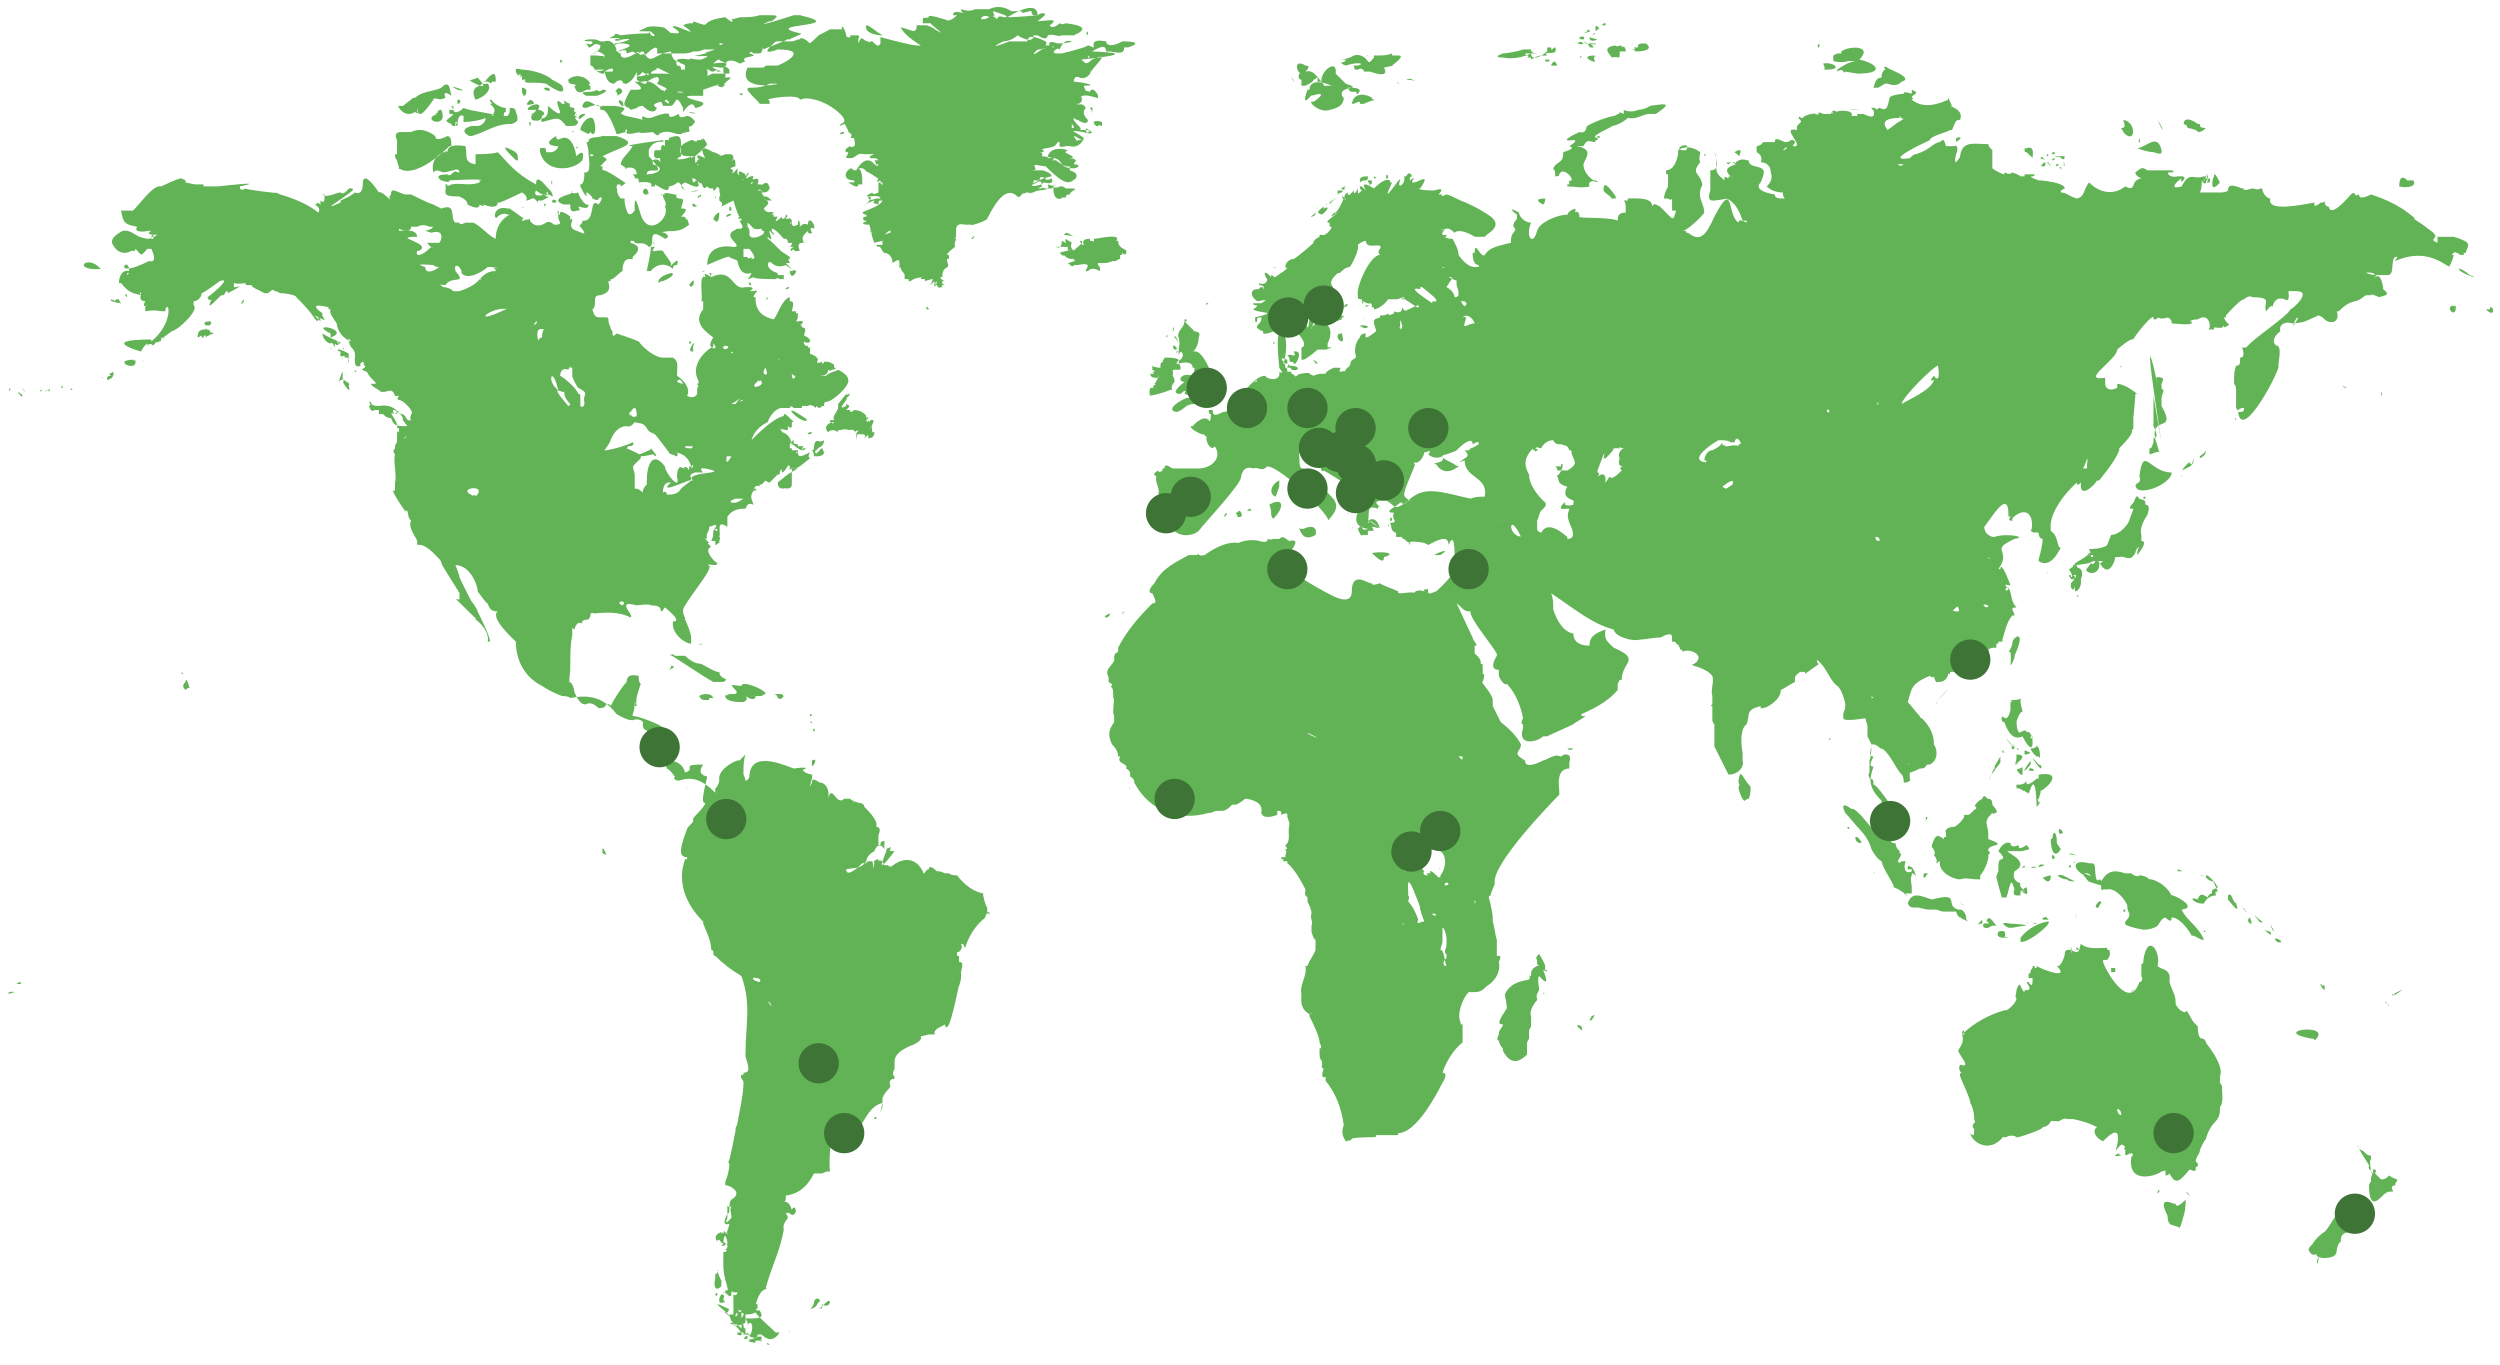 <svg width="608" height="332" viewBox="0 0 608 332" xmlns="http://www.w3.org/2000/svg"><title>Artboard 1</title><g fill="none" fill-rule="evenodd"><path d="M258.214 48.278c0-.49 1.47 0 .98-.49 0-.49.98-.49.98-.49 0-.98 2.938-1.47 0-1.47h-.98s-.49-.49-.98-.49h-.49c-.49.49-.98 0-1.96.49h-.49c-1.96 0-1.96 0-1.96-.98-4.898 1.47-.98-1.47 2.45-1.96 0-.98-2.45-1.468-1.96-1.468h-2.938c.49 0 .98 0 .98-.49-.98-1.47.98-.49 2.45-.49 5.387 5.388 5.877 3.92 7.347 2.94.49-.98 0-1.47-1.47-1.96v-.98c-1.47.49-4.41-2.45-3.43-1.47h-.98c1.96-.49-1.958-.98-2.448-.98.49-.49 0-.98-.49-.98h.98v-.49h-.49c.98-.98 2.94 0 3.92-1.96h.49c0 .98-.49 1.47 1.468.98h.98c1.47.49 2.94-.49 3.43-1.958-2.45-1.96-4.41-1.96 0-1.47.49.49 3.428.49.98-.49h-1.96c.98-.49-1.96-1.96-1.47-2.94 0 0 .49.49.98.49 1.47.98 2.45.98 2.45 0-.98-.98-1.47-1.96-.49-2.938-.98-1.47-1.47-.49-2.45-.98h.49c.49 0 .98-.49.98-.98s0-.98-.49-.49c.98-1.47 4.898.49 4.408 0v-.49c0-.49-1.468-2.45-1.958-.98-.49 0-.98-.49-.98 0 0-.49-.49-.98-.49-1.47 4.41 0-1.47-.98-2.45-.98 0-.98.49-1.468 1.47-.98.98.49 2.94-.488 2.45-1.958v1.47c-.49-1.47 6.368-6.37.49-3.92-.49.49-1.47 1.47-1.96.49-.49 0-.49-.49-.49-.49-.49 0 16.656-1.47 2.45-1.96 2.45-1.47 3.43-1.47 3.43 0h.98c2.448.49 3.428.49 3.428-.98h.98c2.94-.978 1.96-1.468-1.47-1.468-2.45 1.47-3.92.98-3.92 0-2.448-.49-3.428 0-2.938 1.47-.49 0-.98-.49-1.47-.49-.49.49-4.41 1.47-6.368 1.96h-.98c-.49 0-.98 0-.98-.49.49-.49.98-.98 1.47-.49.49-1.47 1.47-2.45 2.94-1.96-.98.49-2.45.49-3.43.49-1.47-.49-2.45-.49-1.96.49h-.98c0-.49.49-.49 0-.98-2.94-1.47-4.408-1.47-4.408 0h-4.41c-2.448.98-5.388 1.96-1.47 0 .98 0 2.45-.49 3.43-1.47 2.45 1.47 3.92 1.47 3.92 0h.98c1.47.98 2.45.98 2.45 0 1.468-.49 2.448.49 3.428 0H261.154c3.428-1.47 2.448-2.45-1.96-2.94-.98.49-1.47 0-1.47 0-.49.49-1.96 1.47-2.45.49 2.94-1.96-1.47-.98-2.94-.98 1.96-1.47 2.45-1.96.98-1.96-1.96.98-2.448.49-2.448-.488h-.49c-1.47.49-1.96.49-1.96 0h-2.45c-1.47-.98-3.428-1.47-5.388-.49h-3.43c-.98.49-1.958.49-3.428 0 0 .49.49.98.49.98-1.47-.49-2.45-.49-2.45.49h.98c-1.47 1.47-2.45 1.47-2.94.98-.49 0-4.408-1.47-3.918-.49-.98.49-1.47-.49-1.47.98v.49h1.96c-.49 0 4.9 3.918.98 1.468-.49-.49-1.96-.98-1.96-.98h-2.45c0 2.45-1.47.98-3.918.49.98 1.96 3.43 3.43 4.9 4.41.488.49.978.98 0 0-1.47.49-12.738-2.94-9.8-1.96v1.47c-.49.98-.98.49-1.958-.49h-.49c-.49.49-.49 0-.49 0-1.47 0-1.47-1.96-2.45.49v-.98c0-.49.49-.49 0-.98h-1.96v.49c-.49 0-.98 0-.98-.49-.49-2.45-1.468-2.45-.978-1.47H201.878c-4.41 2.45-.98 0-4.898 3.43-1.47-1.47-2.45-1.47-2.45-.98h-.49s-.98.49-1.47.49h-3.428c-.49 0-.49 0-.98.49-3.92 3.43.98 1.47.98 1.47 7.348 0 2.45 2.938 0 3.918h-2.45c-.49 0-.49 0-.98.49h-3.92c-2.448 5.39 6.37 4.41 7.35 3.92h-1.96c-1.96.98-3.43.98-4.9.98-1.958 0 2.45 3.428 2.45 3.918h2.45c0-.49 0-.98-.49-.98.49-.49 7.838-1.47 7.838 0 1.96-.98 5.39.49 6.37.98.978.49 4.897 2.94 4.407 4.41-.98.49-1.96 1.468 0 .49 0-.49 1.47 2.448.98 1.958.98.49.98.98.49 1.47h.98v.49c.49 1.47 0 1.96-1.47 1.47h.49c-.98.49-1.47.98-.98 1.47h.49c0 .978-1.47 1.468.49 1.468 1.47 0 1.47-1.47 3.43-.98h2.45c-1.47.49-1.47.98-.49.98.978 0 .978 0 1.468.49h-.98c.98 1.47-.49.98.98.98 0 .49-.49.49-.98 0-1.96-2.45-3.918.49-4.408 1.47-.49 0-.98 0-.98-.49-1.47 0-2.94 2.94.49 2.94v.49h-1.47c1.47.98 2.45 1.468 2.45.49h.98c0-1.47 0-3.43-.98-3.92h.98c.49 0 .98.98 1.47.98.98.49 2.938 1.96 2.448 1.47-.49.98-.49.98.49.49v.49h.49v.98c0-.49-.49-.98-.98-.98v2.448c-.98.49-1.47.49-1.47 0-3.918 1.96 1.96 0 1.96 1.47h-.98c-1.47.49-1.96.49-1.96-.49 2.45 0-3.918 4.41 0 1.47.49 0 .98-.49 1.47-.49 0 .49-.98.49.98.98 0-.98 0-.98.98-.98-.49 1.47-4.41 2.45-4.9 2.94.49.49.49.49.98.49v.49c-.98 0-.98.49-.49.978h.49c0 .49-1.958.49 0 .98h.49c.49-.49.49 2.45 1.47 4.41 1.47-.49 2.94-.49 1.96-.49v.98h-1.47.98-.98s0 .49.49.49c.49-.49.98 1.468 1.47 1.468s1.96.49 1.96 2.45c1.47-.98 1.96-.98 1.47.49.98-1.96-.49 1.47.49.49 0 .98.98 1.47.98 1.96v.98h.978v.49h.49c.98-.98 3.43-.98 2.94-.98-.49 0-.49.49-.49.49h.98v.49s1.47-.49 1.96-.49c0 .98-1.96 2.448.49.49-.49 2.448.49.978.49 0-.49.49-.49.978 0 .978.488.98.488.49 1.468.49-.49-.49-.49-.49.49-.49-.98-.49-.98-.98 0-.98-.49 0-1.47-.98-.98-.98h.49c-.49-.49.49-2.448.49-1.96 1.47-.978.49-.978.49-2.448h.49v-.98h-.49c0-.49 1.96-1.96 1.96-1.96-.49-1.96 1.47-1.96-.98-1.96h.49c1.96.49-.98-4.408 2.94-3.428h1.47c-.49.49 3.918-.98 3.918-1.47 2.45-4.898 4.9-7.837 7.35-5.388.488.49.978-.49 1.468-.98v.49c.49-.49.49-.49.98-.49s.98.49.98 0h.49c.98-.98 4.408 0 3.43-1.96 1.468.49 1.958.49 1.468 0-.49 4.41 1.96 3.43 1.96 3.43 0-.49-.49 0 0 0zm2.45-18.125c.49.49.49.49.49.98h-.49v-.98zm-4.41-18.616c-.49-.49-.49 0 0 0 0-.49-.49-.49 0 0zm-1.47 0c0 .49 0 .49 0 0zm-2.94.98c.49-.49.49-.49.98-.49 1.96-.49 1.96-.49.49 0-.49.49-2.938 1.96-1.47.49 0 0-.49.49 0 0zm-6.857-8.328c4.9-2.94 7.348-2.94 7.348-.49.49 0-5.388.49-6.858.49h-.49zm-32.82 52.416c-.49 0-.49 0-.49-.49l.49.49zm3.918-2.94c-.49 0-.49 0 0 0zm.49 2.94c-.49 0-1.47.49-1.47.49.49-.49.98-.98 1.47-.98v.49zm6.858 15.676c0-.49 0-.49 0 0zm13.226-14.207h-.49c.98-.98.98-.98.49 0 0 0 0-.49 0 0zm3.918-53.886c-.98.49-.98.49-1.96.49 0-.98 1.47-.98 1.96-.49zm1.47 0c-.49 0-.49 0-.49-.49l.49.49c-.49-.98-.49-.98-.49-1.47 1.47.49 4.9 1.47 2.45 1.47-.98-.49-1.47 0-1.47.49l-.49-.49c.49.49 0 .49 0 0 0 0 0 .49 0 0zm11.267 41.638h-.98c.98-.49 1.47-.49.98 0zm-110.71-35.27h-.49c.49 0 .978.49.978.98 1.47 0 .98-1.47 2.94-.49 0 1.47-1.96 1.96-1.96 1.96h-.98 1.47c0-.49.49-.49.98-.49.98.49 2.94 1.47-.49.98h-1.47v2.448c.49 0 .98.49.98.98.98.49 1.47.49 2.45 0h-2.45c1.47.98 2.45 1.47 2.45.49 1.47-.98 2.45-.98 1.96 0h-1.96c.49 1.96.98 2.94 2.45 2.94.49-.98 1.958-.98 1.958-.49s.49.49.98.49c.98-.49 1.96-1.47 2.45-2.94v.98c1.47 0 .98-1.47 1.96-.49h1.47c0-.49.98-.98 1.47-.98-.49-.98.98 0 3.918 1.47-.49-.49-1.47-.49-2.45-.49H157.3c-.49.49-.49.49-.98.49-.98.49-1.47-.49-1.47.98 1.47.98 2.45 1.47 2.45.49.98-.49 2.94-1.96 2.94-.49 0 .49-.49.98-.49.98.98.49 2.45.98 2.45 1.47h-.49v.49c-.49-.49-.98-.49-.98-.49-1.47-1.47-2.94-2.45-4.41-1.96h-1.96c1.96 1.47 1.96 1.96.49 1.96h-1.47c-1.96 3.428-1.96 3.918-.49 4.408.49.49.49.49.49 0v.49c1.47-.49 1.96-.49 1.47-.49.49-.49 1.47-.49 1.47-.49 1.47 1.47 2.94 1.96 3.43.49-1.96-.98.98-1.47.98-1.47.49.49.49.98.49.98h1.958c1.47-.49.98-3.43 2.94.49v.98c1.47-1.96 2.45-2.45 2.94-.98.98 0 2.938-.98 1.468-1.47-3.92-.98-4.408-1.47-1.96-1.47h2.45v-1.47s5.39-1.96 3.43-.98c.98.49 1.47.49 1.47 0h.49c-1.47-.49 3.428-2.448 0-1.96v-.978H173.465c-.49 0-.98.49-1.47.49.49-1.96-.98-1.96 0-1.47h.49c0 .49.98.49.98.49.98-.49.98-.49.98 0h.98c-2.45-.98-2.94-1.47-.49-.98h.98c1.47-.98.98-1.47-2.45-.98.49-.49.98-.98 1.47-.98 0 .49 1.47.49 1.47.98.49-.98 1.958-.98 3.428 0 .49 0 .98-.49 1.47-.49-1.96-1.47 4.408-.98.98-1.96 0-.49.49-.49.98 0h.49c.98 0 1.47 0 1.47-.49.488-.49 0-1.47.488-.49-.49 0 7.838-2.938 5.39-2.448h.98c.49-.49 3.918-1.47 2.448-1.47-10.287-2.45 12.737-1.47 0-4.41h-1.47c-1.47.49-10.777 3.43-5.878 1.47h.49c1.96-1.47 1.47-1.47-.98-1.47h-1.96c-1.47.49-2.94.49-4.408.49-.98 0-1.47.49-2.45.49.98 1.47-.98 0-1.47-.49-7.347.98-2.448 2.94-7.837.98v.49c-.98 0-1.47 0-2.45.49 5.39 3.92-2.94-.98-2.45.49 3.92 2.45-1.468.98-.49 1.47 0 0-1.468-1.47-1.958-1.47-2.94-.49-3.92 0-3.92 0-1.96.98-2.94.98 0 .98h.49c.49.98.98 1.47 1.47.98-.98-.98-1.47-1.47-1.47-.49 0 0-3.43 0-6.86.49-.978-.49-1.468-.49-1.468 0-2.94 1.47.49 0 1.47.98-1.96-.49-1.96.98.49 0 3.918-.49-.49.98-1.96.98v.49c.49-.49.98-.49 1.47-.49h.49c4.898.49-2.45 1.96-.98 1.96 1.47-.49 1.96-.49 1.96.49l1.47-.49c1.958 1.47 2.448-1.47 2.938.98 2.45-2.45 3.43-2.45 2.94-.49H165.627c.98 0 1.96 0 2.94-.49h.98c.49 0 1.958-.49 1.468-.49h2.94c-2.94.98-3.43.98-.98.98h-.98c-.98 0-1.96.49-2.94.49.49.49 5.39-.49 1.47.98h-.98c-.49 0-1.96-.49-1.96 0-2.938-.49-3.428 0-2.938 1.468.98 0 .98.49.98.98h.98c.98.49.98.49 0 0v-.98c-.49-.49-.98-.49-.98-.49-.98-.98-1.96 0-2.45-2.94-3.92.49-4.898 3.43-6.368.49-.98.49-1.47.49-1.47-.49-2.94 1.96-4.41 1.96-4.41.49-.488 0-1.468-.98-.978-.98-.49-1.468-1.47-2.448-2.94-1.958h-.98s-.98-.49-1.47-.49h-1.47c-2.448.49.49.49.98.49 0 .49 0 .98-1.468.49 0 .49 0 .49 0 0-.49 0 .49.49 0 0zm20.083 14.696c-.98-.49-1.47-.98-.49-.98.49.49.49.49.49.98 0 0 0-.49 0 0zM190.12 8.598c.49.49.49.49 0 0zm-15.185 1.96h.98c-.49.49-.98.49-.98 0zm-.49.49c-.49 0-.49 0 0 0 0 0-.49 0 0 0zm-.98.98c-.49 0-.49 0 0 0 0 0-.49 0 0 0zm-8.817 10.287h.98c1.47 0-.49.49-.98 0zm-17.146-7.35c-.49 0 0 0 0 0s-.49 0 0 0zm-.49-1.468v.49c-.49 0 0 0 0-.49 0 .49-.49.49 0 0zM390.48 6.15c0-.98 0-.98 0 0v-.49c-.49 0-.49 0-.98.49h.98zm-179.784.978c.49.98 2.45 1.47 3.92 1.47-.49-.49-.98-.49-1.47-.98-1.47-.98-2.94-2.45-2.45-.49zm178.314 0c-.49-.98-.98-.98-.98-.49v.98c.49-.49.49-.49.98-.49 0-.49-.49 0 0 0zm-3.92.98c1.96-.49 1.96-.49.98-.98v.49l-.98.49zm-120.508.49v-.98c-.49.49-.49.49 0 .98zm124.428-.98h.49-.49zm-123.448 0s.49.49 0 0zm121.978.98c.49-.49.49-.49 0-.49v.49s-.49 0 0 0zm-2.45.98c.49-.49 0-.98-.98-.49 0 .49.49.49.98.49 0 0-.49 0 0 0zm3.43 0c-.49 0-1.47-.49-1.96-.49 0 .98.98.98 1.96.49-.49-.49 0 0 0 0zm-.49.98c-1.47 0-3.43 0-2.45-.49v.49c.49 0 2.94.49 2.45 0zm.98 0c.49-.98.49-.98 0 0-.49-.49 0 0 0 0 .49.49-.49-.49 0 0zm-5.39 0c.49 0 .98.49 1.47 0-.49-.49-.98-.49-1.47 0zm14.208 1.96c1.96 0 4.408-.49 2.45-1.96-1.47 0-1.96 0-1.96.98h-.98c.49.49.49.49-.49.49.49 0 .98.49.98.49zm-11.267-.98h.98c0-.49-1.96-1.96-.98 0 .49 0 0-.49 0 0zm55.846 0c.49-1.96-.98 0 0 0 0 0-.49 0 0 0zm3.92 3.428c2.938.49 2.448-.49 4.898 0-1.47 0-2.94.98-4.41 1.96v.49c.49-.49 1.47-.49 1.47 0 0 0 .49.49.49 0l2.94.49c6.858 0 4.898-2.45.49-3.43 3.43-3.43-2.45-3.43-4.41-1.96v.49h-.98l-.98.49c0 1.47 0 1.47.49 1.47 1.96.49 0 0 0 0zm-54.377-.98c1.96-.49 1.96.98 1.96-1.47h1.468c0-.98-.49-1.47-.98-.98v-.49c-.49 0-1.47.49-1.47 0-3.918.49-.98 2.45-.98 2.94zm-26.454 0c1.96.49 4.9 0 6.858-.98h2.45c-1.47 0-2.45 0-2.45-.98h-1.96c-.98.49-4.408.98-4.898.98-1.47.49-1.96.98 0 .98zm10.777-1.47c-2.45 1.96-3.92 1.96-3.92.49h-1.468c0 .49 1.47.49.49.98h.98v.49c1.96-.98 1.47-.98 3.918-.98-1.47-1.47 2.94.49 1.96-1.96-.49 0-.49.49-.98.49v-.49h-.98v.98c-.49 0-.49 0 0 0-.98.98-.49 0 0 0zm12.247 0s0-.49 0 0zm-62.704 1.96h1.47c0 .98-2.45.49 0 1.47 2.94-.98 4.9-.49 2.94 0h-.98c0 .49.49.98 0 .98h.98c.98-.49 1.47 0 1.47.49h1.468c2.94.98 4.41.98 3.43-.98 1.96-.49 2.94-.49 1.96-.49.49-.49 3.428-2.45 1.47-2.45h-1.47v-.49c-1.47.49-1.96.49-3.92.49h-.49v.49c-.49.49-.98 1.47-1.47.98-.49-.98-1.96-1.96-3.43-1.47-1.468.98-3.428.98-3.428.98zm56.826-1.47c-.49 0-.49 0 0 0zm6.368 1.47c1.96-1.47 1.96-1.47 0 0zm-56.336-.98s0-.49 0 0c-.49 0-.49.49 0 0 0 0-.49.49 0 0zm48.498.98c-.98-.98-.98-.98 0 0 1.96 0-.49 0 0 0zm6.858-.98c-3.92 0-.98 1.47-.49 1.47h.49c-.49-.49-.49-.98 0-1.47-.98 0 .49.49 0 0zm-123.448 0v.49h.49l-.49-.49.49.49-.49-.49c0 .49 0 0 0 0zm-128.347 1.96c.98-.98.49-.49 0-.98v.98s0-.49 0 0c.49-.49 0-.49 0 0zm247.876-1.47c0 .49 0 .49 0 0 .49 0 .49 0 .49-.49l-.49.49zm-1.958.49c.49-.49.49-.49 0 0zm-66.623 2.45c.49.98.98.98.49.98-.49.98 0 1.47.49 1.47v1.47h.978c.98-.49 1.96-.98 1.96-1.47.49 0 .49-.49.98-.49v.98h.98c0 .49.49.49.49.49v.49h1.96c-3.43-1.47-5.39-.98-5.39.98h-.49c-1.96 5.387 1.47.49.98 1.468 4.9-1.47.49 1.47.49 1.47-1.96-.49 1.47 2.94 3.92 1.96 2.448-.49 3.428-1.47 3.428-2.94-.49-.49-.49-.49-.49-.98 0-1.96 5.39-.98.98-2.45l-2.45-2.448c.49-3.92-3.92-.49-3.43 1.96-1.468-1.47-1.958-2.94-3.918-2.45.98-.98.98-1.47 0-1.47-1.47-.98-2.45-.49-1.96.98zm61.233-1.47v-.98h-.98c0 .49 0 .49.49.49h.49v.49zm13.227 0c1.96-.98 1.96-.98 0 0 1.96.98 0 0 0 0zm-11.757-.49c-.49 0-.98.49-.98.98h1.47l-.49-.98zm65.153.49c.49.98.49 1.47 0 1.47h.98c3.92 0 1.47-1.96-.98-1.47zm12.247 5.88h.98c.49 0 1.47-.98 1.96-.98h.49c1.468.49 2.448.49 3.428-.49 3.43-.98-4.408-3.43-3.428-3.43-.98-.49-.98 0-.49.49-.49 0-.98.98-.98 1.47v.49c-.98 0-1.47.49-1.96 2.45zm-278.248-3.43v-.98c-.98-.98-1.47-.98-1.47 0v.49c0 .49.49.49.49.49h.98c-.49 0 0 0 0 0 0-.49 0 0 0 0zm-51.437.49c.49-.49.98-.49.49.49l.49-.49v.98h.98c-.49.49-.49.49 0 .49-.49.49 2.45 0 4.898.49 0 0 5.39 3.918 3.92.49-.49-.49-2.45-1.47-2.45-1.47-1.47-1.47-5.39-2.45-7.348-2.45-.49 0-2.45-.98-.98 1.47 0-.49-.98-1.47 0 0zm12.737 1.96c.49 0 2.45.49.98.49.49 1.958 1.47 1.958 2.94.98h.978v-.98c-.49 0-.49-.49 0-.49-.98-1.96-3.92-2.45-5.388-.98 0 .49 0 .49.49.98zm19.105-2.45h-.49c0 .49.49.49.49 0 0 0 0 .49 0 0zm-40.17 1.96h.98c.98.49.98.49.98 0h.98v-.49c0-3.92-3.43 1.96-2.94.49zm196.93-.49c0 .49.49.98.49.98-.49-.49-.98-1.47-.98-1.96 0 .49.49.98.49.98zm-200.85.49c.49-.49.49-.49.98 0 5.39 2.938 1.47-.98 1.47-.98-.98.49-1.96.49-2.45.98.49 0-.49 0 0 0zm229.752-.49c1.96.49-.49 0-1.47 0 0 0 .98-.49 1.47 0zm-3.92.49c.98.98.98.49 0 0 0 .49 0 0 0 0zm-228.28 1.96c4.41.978-3.92-1.96 0 0zm5.388-.98c-1.47.49-1.96 1.47-.98 3.428 2.94-.98 3.92-2.94 2.94-3.92-.98 0-1.47 0-1.96.49zm-19.595 5.388c.98 1.47 2.45 1.96 3.92.98.49.49.98.49.49-.98 0 .98 0 1.47.98 1.47.98-.49 2.938-3.43 2.938-3.43.49-.98.98.49 2.94-.49-.49-1.47 0-1.47 1.47-.49-.49-1.96-.49-3.43-1.96-2.45-.98 1.47-4.9.98-6.86 2.94h-.488c-.49.49-1.96 1.47-2.45 1.96-.98 0-1.47 0-.98.49zm232.69-3.43h.49c1.47-1.47-.98-1.47-2.45-1.47.49.98.49.98 1.47.98.49 0 .98 0 .49.49zm-179.293-1.47c-.98.98-.98.98-.49.98 0 .49.49.49 0 .98 1.47-.49 1.96-1.47.49-1.96 0 .49.49 0 0 0zm-23.514 0c0 4.41 2.45 0 0 0 0 .49 0 0 0 0zm5.388 0s0 .49 0 0c0 .98 2.45.98.98 0h-.98zm12.737.49c-.49.98-5.39 0-2.45 1.47h2.45c.49 0 3.92-1.47 1.47-1.47-.49.49-.98.49-1.47 0-.49 0 0 0 0 0zm34.78.98c.49.98 1.47-.49 0 0zm154.8 1.47c-.49 0-.98 0-.98-.49-1.468-.98-4.408-1.47-4.898 1.47.98 0 .98-.49 1.96-.49v.49h.98c.98-.49 2.45-.98 2.94-.98zm261.103 40.66c0-.49.98-1.96.98-2.94h-.49c.49-.49.98-.98.98-.49h.49c.49.49.49.49.98.49h.49v-.49h.49c.49-1.96 1.96-2.45-2.94-3.92h-3.92v1.47c-.98-.49-1.468-.49-.49-1.47 0-.978-1.958-1.958-2.448-2.448s-3.92-2.45-2.45-1.96c-3.43-2.94-6.368-4.408-10.777-5.878-1.958.98-2.938.98-2.938 0-.49 0-.49.49-.98 0 0-.49-.49-.49-.98 0s-4.898 5.88-5.388 2.94c-.98 0-.98-.98-.98-1.47 0 .49-.49.49-.98.49-.49.49-1.96 1.47-1.47 0-2.938.49-11.756 2.45-10.776-.98-.98 0-1.96-1.47-1.96-2.45h-.49c-.49.49-1.47 0-1.96 0-1.47.49-2.45.49-1.96 0h-.49c-2.448-.98-3.428-.98-3.428.49-.49.49-1.47.49-1.96.49H534.993c.49-.98.49-1.96.49-2.94.49.98.98.98 1.47 0 0-.98-.49-.98-.98-.98-2.45.98-3.43-1.468-5.39 2.45-3.428.98-.978-1.47 0-1.96-.978 1.96 1.96-.49 0-.49h-.978c-1.96.49-2.94-.98-1.96-.98h.98c0-.488-.49-.488-.98-.488H522.254c-1.468-.98-1.468-.49-2.938.49 0 .98 1.47 1.47 1.47 1.47-2.94.49-.98 3.428-3.92 1.96-2.45 1.958-5.878 1.958-8.817-.98-1.47 1.958-.98 3.428-2.94 3.918-1.96-.49-2.45-1.47-3.92-1.47v-.49c.49 0 .49-.49.98-.49 0-1.47-5.878-1.96-5.878-1.96h-.49s-2.94-.98-1.47-.98c0 0 .49 0 .49-.49h-2.45v.49h-.98c-.488-.49-1.958-.98-2.448-.98h.49c-.49.49-.98.49-1.96 0v.49c-.49 0-2.45-.978-2.94-1.468v-4.41c-.49-.49-.98-.98-.98-1.47-3.428 0-6.367-.978-6.857 2.94 0 .49-1.47 1.96-.98 1.47-.49 0 0-1.96 0-1.96.49-.98.49-2.45-.49-1.96h-1.96c-.49-1.468-.49-1.958-1.47-.98-1.468 0-2.448 1.96-5.877 2.94-.49 0-.98.49-1.47.98-6.858.98 3.92-3.92 4.9-4.408 0-.98 4.408-1.96 4.898-2.45h.49c.98-2.45.98-2.45 1.96-2.45.49-1.47 0-2.45-2.45-3.428h.49c-.98-1.96-.98-2.45-.98-1.47-4.41 1.96-6.858 1.47-8.818 0 .49-.49.49-.49 0-.49 0-.98 2.45-.98 0-1.96v.98c-1.47-.49-1.96-.49-1.96 0-.98 0-3.428.49-3.428.98-.49 1.96-.49 3.43-2.45 2.45-.98.49-.98.49-.98 0h-.98c0 .49.49.49.49.49.49 1.96-.49 1.96-2.45.98h-1.468v.49h-1.47c.98-1.47-3.43-1.47-3.43-.98-.98-.49-1.47-.49-.98.49h-2.448c-.98-.49-1.47-.49-.98 0-.98.49-.98-.49-1.47 0h-.49s-1.96.49-1.96.98h-.49c-.49-.49-.49-.49-.49 0h-.49c.49 0 .98.49.98.98l-.98.978v.98c-4.407-.98 2.45 4.41-.978 3.92 0-.49.49-.49.49-.98s-.49-.49-.98-.49c-.49.49-.98.49-1.47.49-1.96-.98-2.45-.98-2.45 0H428.69c0 .49-.98.98-1.47.98v1.47c.98.49 1.47 1.468.98 2.448 1.47 0 2.45.98 2.45 2.45.49 1.47 0 2.45-.98 3.43.98.978 2.45 1.468 3.918 1.468 0 .49 0 .98.49 1.47-1.47 0-2.45 0-2.45-.98-2.938-.49-4.898-1.47-3.428-2.94.98-2.45 1.47-3.428-1.47-3.918h.49c-.98 0-1.96-.49-1.96-1.47h-.49c-.98-.49-2.45 0-2.94.98h.49c-3.918.98-1.958 2.45-.49 3.92-.978-.98-1.468-1.47-1.468-.49-.98-.49-.98-.49-.98 0v.49c-.98-.98-1.47-.98-1.96-2.45v-.98c0-.98 0-2.94-.49-3.43.98 2.94.98 4.41-.98 4.41v4.898c-.49 1.47-.49 2.45.49 2.45h.49c.49 0 3.43-.49 2.94-.49 2.45.98 3.43 3.92 3.92 5.388h.98v.49c-.98-.49-1.96-.98-1.96 0-2.94-1.96-.98-10.777-5.88-1.47-1.96 4.41-3.428 6.37-6.368 3.92h-.49c0-.49 0-.49-.98-.49.49.49 4.41-2.94 5.39-4.41 0-1.96-1.47-3.428-.98-5.388 0-.49.49-.98.49-1.47-.49-2.94-2.94-2.45-.49-5.388-.49-.98 0-1.96 0-2.45-1.96-1.47-3.92-1.47-5.39-.49v.98c-.49 2.45-1.47 3.92-2.938 3.92 0 .98 0 .98.49.98v2.94c-.49.978-.98 1.958-.98 2.938.98 0 1.47 0 1.47.49.49-.49.49-.49.49 0v2.45h.98c-.49 1.47-.49 2.448-1.47 1.47l-2.45-2.45c-.98-.49-1.47-.98-1.96 0 .49-2.45-4.898-1.96-5.878-1.96v.49h-.98c.49.49.49.98.49 1.96v.98c-1.47 0-1.96.49-1.96 1.958-1.96-.98-10.287-.49-9.307-.98 0-.98-.49-1.47-.98-.98v-.98c-1.468.49-1.958.98-1.958 1.96v-.49c-2.45 0-6.858 1.96-7.348 3.92-.98 3.92-2.94 1.47-1.47-1.96-1.47 0-2.94-1.47-2.94-2.45-2.448-1.47-1.96-.49-.49.49v.98c-1.958 2.45 0 1.96-.49 2.94-.98.98-.98 1.96-.98 2.94-4.407.98-5.387 1.47-6.367 2.938-.98.98-2.45-3.92-2.45-.49h-.49c0 1.96.49 2.94 1.47 2.94v.49h-.98c-1.47 0-2.94-1.47-3.918-2.94 0-1.47-.98-2.94-1.47-3.92-.49 0-1.47 0-1.96-.49h.49v-.488c-2.94.49 1.47-2.45-1.47-.98.98 0 1.47-1.47 3.43.49.98-.98 3.428 0 4.898.98h2.45l.49-.49c2.938-1.96 2.938-3.43-.49-5.39-1.47-.98-4.41-2.448-5.88-2.938-.98-.49-2.94-1.47-3.428-1.47-.98.49-1.47.49-.98 0h-.98c1.47-1.47.49-1.47-.98-.98-.98 0-3.43 0-3.92-.49h.49c2.94-4.408-.98-.98-1.958-1.47 0-.49 0-.49.49-.98-.49 0-.49 0-.98.49-.49-.98.49-.98.49-.98-.49-.98-.98-.98-1.47 0h-.49c.49 1.96-1.96 3.43-.98.98.49-1.96-5.388 7.84-1.96.49h-.49v-.49c-.98-.49-2.448.49-3.918 1.96-2.45-1.47-2.45-.98-2.45-.49l.49.98c-.98-.98-1.47-1.47-1.47-.49l.49.49c-.49.49-.98.98-.98.49v-.98c-.98 1.96-.98.98-.98.49-.49.49-1.468 1.96-1.468.49-.98.49-.98 1.47-.49 1.96 0-.49-.49-.98-.98-.98.49.98.49.49.49.49-.49.98-.98 2.45-1.96 3.43-.49 0-.98.49-.98.98 3.92-2.94-1.47 1.468-.98.978h.49-.49v.49h.49v.98h.49c0 .49-1.47 2.45-2.45 1.96h-.49v.49s-1.958.98-.978.98h-.49v.49c-.49.49-4.41 3.918-4.9 3.918-.98 0-1.958.98-1.958 1.96 0 .49 1.96-.49-2.45 2.45-.49 0-.49-.49-.98-.49v.49c-2.45-2.45-1.47 0-.98.49 0 .98-.98 1.468-1.96.98v.488c.98 0 1.47.49.98.98v-.49c-.49 0-.98 0-.98.49h-.49c-1.468 0-1.958 1.47 0 2.94.98 0 3.43-.98.98.49h-1.468-.49c0 .49.49.49.98.49 0 .49-.98.98-.98.98.98.98 6.858.49.49 1.958 0 .98 0 1.47.49.98v-.49c0-.49.49-.49.98-.49.49 1.96-2.94 1.96.49 3.43v.49c1.47.49 6.367-2.45 6.857-2.45v.98c1.47.98 4.408 4.41 2.45 4.898v2.94h.49c.488 0 2.938-1.96 3.428-2.45h1.96c.49 0 2.448-.98.49-.49v-.98c.98-1.96.98-3.918-.49-4.898 1.47 0 2.448-.49 3.918-.98v-.49h.49c0-.49-.49-.49-.98-.49.98-.49-1.47-4.898-1.96-5.878.49-.49.49-.98 0-1.47-.49-.98.49-1.96.98-2.45.49-.49.49-.49.98-.49.49-.49 1.47-1.468 2.45-1.468.49-.49 2.45-4.41 1.96-5.39.49-.49 1.47-.98 1.96-.98 0 2.45 4.407 0 3.428 1.96-.49.49-.49.98 0 1.47-2.45 0-5.88 7.838-5.39 9.798v.49c0 .49.49.49.98.49v.98h.49c-1.47-1.47.98.49 1.47 0v.49h-.98v.49s.49-.49.98-.49v-.49c.49 0 .49.49.49.98h.49v.49c.98 0 2.94-1.47 3.43-2.45h1.96c.978 0 .978-.49 1.958-.49v.49h-.49c-.98-1.47 3.92 2.45 3.92 1.96.98-1.47-2.94.98-2.45.49-.49.49-.98.49-1.47-.49 0 1.958-1.96.98-1.96.98v.49c-.98.488-1.47.488-1.47 0-.49.488-.98.488-1.468.488-.49 0-.49 0-.49.49-.98.49-1.47 0-1.47 1.47.49 1.47.49 1.96.49.98v.98c-1.47.98-2.94 2.45-2.45.49-.98 0-1.47.49-1.47.98-.98.98-1.47 2.938-.98 4.408v.49c-1.468.98-.98.49-1.468 1.96-2.45 1.96.49.98-2.45 1.47v-.49c.49-.49 0-.49-.49-.49h-.98l-.98.49s-.98.49-.98.98h-.49c-.98 0-1.468 0-2.448.49l-.98-.49c.49-.49-3.43 0-2.94.49h-.49v.49c0-.49-.49-.98-.98-.98v-.49h-.978c0-.49 0-.98-.49-.98 0-.49 0-.98-.49-.98.49-.98.98-4.41.49-6.37 0-1.47 3.43-3.918-1.47-.98-.49.49-.49 3.43 0 8.33.98 1.47.98 1.47 0 .98.49 2.448-2.94 1.958-3.43.98-2.448 0-4.898 3.918-6.367 4.897-1.47 0-2.45.98-1.96 2.45-.49.98-.98 1.47-1.96 1.47-1.96.98-2.45.98-2.45-.49h-.98c0 .49 0 .98.49.98 0 .49 0 2.45-.49 1.47-1.468-1.47-3.918 1.47-3.918 1.47h-.49c0 .978 3.43 2.448 3.43 1.958v.49h.49c-.49.98.98 3.92 1.96 2.45 1.96 2.938-.98 5.388-3.92 5.388h-6.368c-1.47-.98-1.96-.98-1.96 0h-.49v.49c-.49.49-.98.49-.98 0-.98.49-1.47.98-.49 1.47-.49.98.98 3.43.49 3.92v.49h.49v.98c0 .49-.98 3.918-.98 3.918.98-.98.49.49 0 .49h.49v2.94h.98c.49.49 1.47.49 2.45 0 1.96 2.448 5.388 1.47 6.368.49.98-1.47 10.777-11.758 10.287-13.228.49-1.96 1.47-2.45 2.94-1.96 1.47-.49 1.96.98 3.43-.49 3.428 0 16.165 12.738 14.695 13.228 5.39-5.39-1.47-5.88-.49-8.818-1.47-.49-2.94 0-3.92-2.45L317 113.92h-.49c-.49-.49-.49-1.47-.49-1.96 0-1.958-.49-1.958.49-1.468 0 0 1.468-.49 1.468-.98 0 .49 0 2.94.49 2.45v-.49c1.96-.98 2.45 1.47 2.94 2.94 0 0 .49.49.49 0 .98.49 4.898 2.938 5.388 3.428v.49c0 .49.49 0 0 .49v.49c-.49.98.49 1.96 1.47 2.45v.49c0 .978.98 1.468 1.96 1.468-2.94 4.9 2.448 4.9 1.958 4.9-.98.49-1.47 0-1.47-.49h-.49l-.49.49s.98 2.448.98 1.47h1.47v-.98c1.96 0 1.47 0 .98-.98h.49c2.45.98 0-.98-.98-1.47-.49 0 2.94 1.96 2.45 1.96-.49-1.96-1.47-2.94-2.94-1.96.49.49 0 .49 0 .49.49-2.94-.49-4.41 2.45-3.43v-.49h.49c-1.47-.98-.98-1.47.49-1.47h.98c2.45.98 1.47 2.94 5.388 0h.49c-.98-.49-1.47-.98-1.47-1.47 0-1.468 2.45-6.367 2.45-6.857.49-.49 0-.49 0-.49v-.49c1.47.49 2.45-1.958 2.45-2.448.98 0 1.958-.98.98.49.978.98 2.448.98 3.428.49.98 1.96-3.43 1.47-1.47 1.96 1.47 2.448 3.92 1.96 5.88 0-.49.49-.98.49-1.47 0s-4.9-1.96-1.96-2.45c0 0 2.94-.98 2.45-.98 2.448-2.45 3.918-2.94 3.918-1.47.98-.49 1.47-.98 1.47 0 0 0-1.47.98-1.96.98-.49.49-.49.49 0 .49h-1.47c.98.98.98 1.47 0 1.96-.49.49-2.45 1.47 0 .49 0 4.408 5.88 3.918 4.9 8.817-.98 0-2.45 0-3.43.49-6.858-1.47-11.267-3.43-15.186.49-.98.98-1.47.98-1.47.49h-.49c-.98.978-4.408 2.448-1.47 2.448-.98 1.47 1.47 2.45-.98 2.45.49.98 0 1.96 1.47 2.45v.98h1.47c0 .488 0 .488.49.488.49.49.98.98 1.47.98v.49c-1.47-1.47 3.43-.49 3.43-.49l.98.49c3.428-1.96 4.897-1.96 4.897 0 1.47-3.43 1.47 1.47 1.47 1.96v.49c3.428 1.96-4.41 8.817-4.41 8.817-.49 0-2.45 1.47-1.96-.49h-.98v.49c-1.47-.49-2.448 0-2.448.49.49-.49-3.43 0-2.94 0-.98 0-.98 0-.98-.49-.98-.49-3.918-1.47-4.408-1.96-1.47.49-1.96.49-1.96 0-.49.49-4.9-3.428-4.9 1.96 0 3.43-3.918 1.47-4.897.98-1.96-.98-5.39-2.94-6.858-3.92h-.98c-.49-.49-2.94-.98-1.96-1.47-.49-.978-.49-.978-.49-.49-.98-.488-.49-4.407 0-4.407 1.96-2.45 1.96-3.43 0-2.94-.98-.49-1.47-1.47-2.45-.49h-1.47c-.98.49-1.47-.49-1.47.49-.49.49-1.96 0-1.96 0-1.468-.49-4.408 0-4.897.49-2.94-.49-6.37 1.47-8.328 2.94-.49 0-1.47.49-1.47-.49 0 .49-.49.49-.98.49h-1.47c-2.45 1.47-6.368 2.94-8.327 6.858-1.47 1.47-1.47 2.45-.49 2.45.98 1.958.98 2.448 0 2.448-3.43 3.43-6.368 6.86-8.328 10.778v.98c-.98.49-.98.98-.98 1.47.49 1.47-2.45 2.448-1.47 4.408.49.98-.49 1.47.98 1.96 0 .49-.49.49 0 .98s0 1.96.49 2.938c0-.49-.49 4.41 0 3.43v1.96c-1.47 1.958-1.47 3.428-.49 5.387.98.98 1.47 1.96 1.47 2.94h.49c-.98 1.96 1.96 1.47 1.47 2.94.98.49.98.98.98 1.958.98.49.98.98.98 1.47 3.918 7.35 11.266 9.31 18.124 7.35h.49s.98-.49 1.47-.49h1.47c1.96-.49 1.96-1.96 2.94-1.47.49 0 1.958-.98 2.448-1.47h.49c2.45.49 3.92 1.47 3.43 3.43.49.98.98.98 1.96.98.49 0 1.958-.49 1.958-.49v.49-1.47c.98 0 .98 0 .98.98.98-.49 1.47-.49 1.47 0v.49l.49 1.47v.488c-.49 1.96.49 3.92-.98 4.9 0 .49.98.98 0 .98.49.98 0 .98 0 1.958h-.98v.49h.49v.49h.98v.49h.49-.49c1.47.98 3.43 4.41 4.408 6.368 0 .98-.49.98.49 1.96v.98c.49.98.98 1.96.98 2.94-.49.98.49 1.958 0 2.938v1.47s.49 1.96.98 1.96V231c-.49 1.468-1.47 2.448-1.96 3.918h-.49c.49 2.45-1.47 4.408-.98 6.858 0 1.47-.49 3.43 1.96 4.9v.488c.98 1.96 2.45 4.9 2.45 6.37.49.978.49 1.468 0 1.468v.98c0 .98 0 1.47.49 1.96.49 1.47-.49 1.47.49 1.96-.49 1.47-.49 2.448.49 1.96v.978c2.448 2.94 3.918 6.86 4.408 10.778-.49 1.47-.49 2.45.49 3.92h.49v-.49c0 .49.49.49.98 0-.49-.49 5.878-.49 5.388-.49.49 0 .49 0 .49-.49H340.024v-.49c4.407 0 9.306-9.31 10.776-12.248.98-1.47.98-2.45 0-2.45.98-2.938 2.94-5.878 4.898-7.347v-.49-3.92h-.49v-.49c-.98-1.958.49-5.877 1.96-7.347h.98c1.47 0 1.96 0 3.43-1.47 2.448-1.47 3.428-3.92 2.938-5.878.49-.98.49-1.47 0-1.47h-.49v-2.45-1.47c-.49-1.468-.49-2.938-.98-4.408v-.98c0-.49-.49-3.43-.98-4.898 0 0 0-.49.49-.49 0-.98.98-2.45.98-2.94-.98-4.408 13.717-19.594 15.676-21.554v-.98c-.49-3.918.49-5.388 2.45-5.388v-1.47c.49-1.47 0-1.96-.98-1.96-.49 0-.98.49-.98.49-.49 0-.98-.49-1.96 0-.49 0-1.96.98-2.45.98-2.938 1.47-4.407 1.47-4.407 0-3.43-1.96-.98-1.96-.98-3.92-.98-1.958-2.94-3.917-4.9-5.387l-1.958-3.92v-1.47c0-1.468-3.43-4.897-2.45-4.408.49-1.47.49-1.96 0-1.96v-1.47c0-.978 0-.978-.49-.978v-.49c0-.98-1.96-2.45-1.47-1.96v-1.96h.49c0-.49-.98-1.47-.98-1.96-.98-1.96-2.938-6.368-3.918-8.328 1.468.98 1.468 1.96 3.428 1.96-.49 1.47 5.39 8.328 6.368 10.287v.49c-1.47 2.448-.98 3.428.49 3.428v1.47s.98 2.45 1.96 1.96c1.96 1.96 3.43 5.388 3.92 8.327-.49.98-.49 1.47 0 1.47v.98c-1.47 4.408 3.428 3.43 4.897 1.96h.98c1.96-.98 4.41-1.96 6.37-2.94.488-.49 2.448-1.47 2.938-1.96-.98 0-.98 0-.98-.49 3.43-1.47 6.86-3.43 8.82-5.878v-1.47l.49-.98h.488c0-4.408 4.9-4.898-1.96-7.837-1.47-1.47-2.448-1.96-1.96-4.41-2.938.98-3.917 1.96-3.917 3.92-2.45 0-3.918-.98-3.918-2.94-2.45-.49-3.92-2.94-4.9-5.878 0-1.96 0-2.45-.49-3.92 5.88 3.92 9.798 7.35 15.187 8.82.49 1.958 4.898 2.938 6.367 2.448.98 0 3.43-.49 4.41-.49.49 0 .98 0 1.47-.49 1.468-.49 1.958-.49 1.958.49v.98c.49 0 .98 0 .98.49.49 0 .98.98.98 1.47h.49v.49c1.96-.98 5.878.98 2.94 2.94-1.96.488 2.448.488 4.408 2.938.49 1.47-.49 3.43 0 4.9v1.958c-.49.49-.49.49 0 .49V175.156c0 .49.49.98.49.98v5.388l3.43 6.858c2.448 0 3.918-1.96 3.428-3.43v-1.96c-.49-2.448-.49-5.877.98-6.857.98-2.45-.49-3.43 3.43-4.41v.98c0-.49 0-.49.49-.49.98 0 4.408-1.96 4.408-4.408.98-.49 2.45-1.47 3.43-1.96v-.98c0-.49.98-1.47 1.47-1.47h.98v.49l3.428-2.448c-.49 0-.49-.49-.49-.98 2.45 1.958 2.94 4.898 4.9 6.367.98.49 1.958 3.92 1.958 4.41v.49c0 .98-.49 1.47-.49 1.958v.98c0 .98 5.39 0 5.39 0 0 .49.49 1.47.49 1.96v2.45l.98 1.958v.49c-.49 1.96-.49 2.45.49 2.45-.98 1.96-.98 2.45 0 2.45-.98 2.938-1.47 4.898 1.958 8.327V197.69c.49.98 1.96 4.408 3.43 5.878 2.45.49.98-2.94 0-5.39v-.49c-.49-.98-4.9-7.347-5.39-6.857 0-.98 0-1.47-.98-1.47 0-.49-.49-.978 0-1.468v-2.94c.49-.98.49-3.43.49-3.92h.49c.98 0 1.96 1.47 1.96.98 1.96.98 3.43 4.9 4.9 6.37.49.49.49 1.47.49 1.96.978 0 1.958-.49 1.468-.98v-1.47c.49 0 2.45-.98 2.45-.98.49 0 .98 0 1.47-.49 0-.49.49-.49.98-.49 1.96-.98 1.96-3.43.98-4.9 0-2.448-.98-4.407-2.94-6.367-.49 0-.49-.49-.49-.49-.98-.98-1.96-2.45-2.94-3.43.98-2.938.49-4.408 5.39-6.367.49.49.98.49.98 0 0 .49.49 1.96.98 1.47h.488c.98 0 1.96-.98 1.96-1.96h.49c0-.49 0-.49.49-.49h.98c.98-.49 1.47-.98 1.47-1.96 0 .98.49 1.47.98.98.98-.49 6.367-2.94 5.387-4.41.49-.488.98-.488 1.96-.488v-.98h.49v-.49h.98v-.49c.49-1.47.98-4.41 2.45-5.878h.49c0-.98-1.47-1.96.49-1.96-1.47-1.47-.98-2.94-1.96-4.9-.98 0-.98-.978 0-.488h.49c-1.47-3.92-2.45-5.39-2.45-3.92h-.49c3.43-4.898-2.45-4.408 3.92-7.348 3.428-.49-1.96-1.47-4.9-.49h-.49c-1.47-.49-1.96-1.47-1.96-2.45 1.96-2.448 5.88-9.306 5.88-2.938v.49c1.47-.49-.98.98.98.98-.49-.98 1.958-1.96 1.958-1.96 3.43-.98 2.94 4.41 2.45 4.41 1.47.98.49 0 1.96.49 0 .98.49 1.468.98 1.468 0 .98-.49 3.43-.98 4.9v.49c1.96 1.47 3.918-.49 4.898-2.45.49-.49.49-.98 0-.98-.49-1.47-.49-2.94-1.96-3.92v-.49c-.488-2.938 2.45-7.837 6.37-11.266v.49c.49 0 .49 0 .98-.49-.49 4.41 3.43.49 3.92-.49h.488c1.96-2.45 3.92-4.9 4.9-7.348v-.49c.49-.49 3.918-3.92 2.938-4.41.49 0 .49-.49.49-.49v-2.448s.49-4.9.49-5.878c.49 0 .49 0 .98.49-.49-.49-3.43-2.94-5.39-2.94v.98c-1.958.98-2.938 0-2.938-.98v-1.47c-6.368.98 2.94-4.408 2.94-6.858.49-.49 3.428-2.94 3.918-2.45 0-.49 5.39-7.347 4.9-4.898.49 0 .98 0 .98-.49 1.958.98 2.448-.98 3.428.98v.49c.49 0 3.92.49 4.9 0 0-.49 0-.49-.49-.49.49-.49 1.958-.49 1.958-.49 2.94-1.96 3.43 2.45 2.45 2.45h1.47v-.49c.98 0 1.96.49 2.45-.49v.49c2.448-.98.488-.49 0-2.45h.488v-.49c.49-.49 3.43-3.92 4.41-3.92.49-.488 1.47-.978 1.96-.488 5.387 0 2.448 1.47 3.428 3.43.98-1.47 1.47-1.47 1.47-.98.49-1.96 1.47-2.45 2.94-1.96 1.468.98.98-1.47.98-1.96h1.958c3.92 0-.98 4.41-1.47 4.41-.98 1.958-8.817 6.857-10.777 9.306h-.98c.49 1.47.49 2.45-.49 2.45 0 1.47 0 1.96-.98 1.96-.49 1.47-.49 1.96-.49 3.918v.49c.49.49.49.98.49 1.96V99.226s.49.49.49.978c.98 7.838 10.777-11.267 9.797-11.267 0-.98.98-4.898-.49-4.898-1.47-.98 0-2.94.98-3.43-.49-1.96 1.47-2.45 2.94-1.96h.49c2.938-.49 1.47 0 5.878-1.96l.98.49c1.47 1.96 4.408 1.47 3.428-1.47h.49c.98-.98 1.96-1.96 3.92-2.45.49 0 1.47-.49 1.96-.978 0 0 .49-.49.98-.49h.978c0-.49 1.96.49 1.96.49 1.47-.49 2.94-.49.98-1.96v-.49c-.49-2.45-.98-3.43-2.45-1.96.98-.98.98-.98.49-.98-.98 0-3.918-.98-.49-.49.49.49.49.49.98.49H581.04l.49-.49c.49-.49 0-4.408 1.47-3.918 0 .49-.49.49-.49.98 6.858-2.94 10.777 0 13.226 1.47 0-.49-.49-.49 0 0zM318.468 77.67c-.49 5.39-1.47-2.45-.98-.98v-.49c.49 0 .98.49.98 1.47 0 0 0-.49 0 0zm.98 1.47c-.49.49-.49.49-.49.98.49-1.96.98-2.94.98-1.96 0 .49 0 .49-.49.98 0 0 .49-.49 0 0zm3.92-2.94c-.49 0-.49 0 0 0zm.49 0c2.938 1.96-1.47-.98 0 0zm16.654 3.92c0-2.45 0-2.94.49-.98 0 .49 0 .98-.49.98-.49-1.47.49 0 0 0zm7.838-6.86v.49c-4.408-2.938-5.388-3.918-2.94-3.428v-.49h.49c.98.98 5.39 3.92 2.45 3.43 0 .49 0 0 0 0zm2.45-8.326c2.94 1.47 2.94 1.47 0 0 .98 0 0 .49 0 0zm3.92 6.368c0 .98-.49.98-.98.98 0-.98-.98-1.96-1.96-2.45 0 0 1.47-2.45 1.47-1.96 0-.49-.49-.49-.98-.49 1.96.98 2.45.98 1.96.98v.49c0 .98.49 1.47.49 2.45-.49.49 0 0 0 0zm.49 1.96h.488c.49 0 .49 0 .98.49-.49 1.96-1.47-.98-1.47-.49zm3.428 5.388c-1.47 0-2.94 1.47-2.45 0 0-.49.98-1.96-.49-1.47.98-.98 2.45 0 2.94 1.47zm-39.68 168.027c-.49-.49 0-.49 0 0zm1.47-67.113c-4.41-1.96-1.96-1.47 0 0zm34.29 4.41h.98c0 .978 0 .978-.98 0 .49-.49 0 .49 0 0zm-1.47 15.185v-.98c0 .49.49.98.49.98-.49 1.468 1.47 5.387-.98.98.49-.49.49-.49.49-.98zm-8.327 4.898c3.43-2.94-1.958 1.96 0 0 .49-.49-.49 0 0 0zm-2.938 4.408c.49 0 2.94-2.45 0 0zm-.49 16.166c-1.96.49.98 0 0 0zm0-12.736c.49-1.47 0-1.96.98-.98l-.98.98c.49-.98.49 0 0 0zm4.9 12.246h-.49c-.98.49-1.47.49-.98-.49-.49-1.47-1.47-3.43-2.45-4.408 0-.49.49-.98 0-1.47v-.98c-.49-5.878 1.96 1.47 2.94 3.92-.49-.49.98 3.428.98 3.428zm2.938-1.47c-.49 0-.98 0-.98-.49.49 0 .98 0 .98.49-.49 0 0-.49 0 0zm2.45 12.248c-.49-.98-.49-3.92-1.47-3.92 0-.49.49-1.47.49-1.96v-3.428c.49 0 .98 1.96.98 2.45v1.96c-.49 1.468-.49 1.958 0 1.958v.98c-.98.98-.98 1.96 0 1.96zm.49-20.085c0 .49-.49.49-.98.49 0-.49.49-.98.98-.49zm-3.92-8.328h1.96v.49c1.96 1.47.98 4.9 0 5.878v.49h-.49c-.49-.49-2.45-2.45-1.96-.98h-.98c.49.49.49.49 0 .49s-.98-.49-.49-.98c-.49-.49-.49-.49-.49-.98 0-1.96.98-3.428 2.45-4.408.98 0 0 .49 0 0zm0-1.96h-.98c.49-.98.49-.98.98 0 0-.98 0-.49 0 0zm-.49-57.805v-.49.49zm5.39-3.92v-.978.98zm11.756-15.675c-3.92.98-1.96.49 0 0v-.49h.49c-.49 0-.49 0-.49.49zm2.94-3.92c-.98 0-.98 0 0 0zm1.96 7.35c-3.43-.49-2.94-6.37 0 0-.49 0-.49-.49 0 0zm12.736-8.328v.49c-1.47.488-2.45 0-1.96-.49 0-.49-2.45 1.958 0 1.468h.98c-.49 1.47-.49 1.96 0 3.43 1.47 2.94.98 3.918-.49 3.918v-.49c-3.43-2.94-5.39-2.94-6.368-.98-.98-.49-.98-.49-.98-1.47v-1.468c.49-.98.49-1.96.98-2.45.49-.49 1.96-1.47.49-2.45-1.47-1.47-3.43-3.918-3.43-6.368-1.47-2.45-.98-4.408.98-6.368v.49h.49v.49c0-.49 1.47-.49 0-.98.49-.49.98 0 1.47 0 .49-.98 1.47-1.96 2.94-1.96.49.98.98.98 1.958.98.98.49 1.47 0 1.96 1.47h.49c0 2.45 2.45 2.94-.98 4.9h-1.47c.98-2.45-.49-1.47 0-.98h-1.47c.49.49.49.49.49.98h.98c-1.47 2.938-1.47-.98-.49 2.938.49.49 1.47.98 1.96.98-1.96 3.43 2.45 2.94 1.47 3.92zm12.246-8.82c-.98 0-.98.49-.49.98-.98.98-2.45 2.45-2.94 1.47 0 0-1.468 2.45-.98.98 0-1.47-.488-1.96-1.958-.98.49-.49.49-.98 0-.98v-.49c1.47-3.918 1.96-5.388 1.47-2.94h.49c.98-.978 1.96-1.958 1.96-2.448h1.47c-.49-.49.488 0 .978 0-.98.49-1.47 1.47-.98 2.45-.49 1.47 0 1.96.98 1.96zm26.454 4.41l-1.47.98c-.49 0-.98-.49-.98-.49 1.96-1.47 2.94-1.96 2.45-.49zm1.96-10.288v.49h-.49v.49c-.49-.49-2.94 0-2.45 0-.98 0-.98 0-.98-.49-.49.49-.49.49-.49-.49-.49.98-1.47 1.47-2.45 1.96-1.47 0-1.96 1.96-1.96 2.45h.49v.49c-4.898-.49 1.96-4.9 2.94-5.39h.49c.49 0 1.96 0 2.45.49h.98c.49-1.96 1.47 0 1.47 0zm11.266-71.52s-.49.49-.98.49c.49-.49.98-.98.98-.49zm10.287 64.172c-.49.49-.98-.98 0-.49v.49c-.49 0 0 0 0 0zm10.778 69.562s-.49 0 0 0h-.49c0-.49 0-.49.49 0zm.98-72.01c.49.49 0 .49 0 .98v-.49-.49zm.49 33.8c-.49 0-.98 0-.98-.98.98 0 .98.49.98.98zm3.428-91.606c.49.49 0 0 0 0 0 .49 0 .49 0 0zm.49-9.797l-1.958 1.47c-1.96-2.45.49-2.94 2.94-2.94v-.49c.49.49.49.98.98.49 0 .49-1.47.98-1.96 1.47 0 0 .49-.49 0 0zm.49 9.797h1.47c-.49.49-.98.49-1.47 0 .49-.49-.49.49 0 0zm2.94 145.982c.49 0-1.47-.49 0 0 0 .98 0 0 0 0zm6.86-96.995c.488 2.94 0 3.92-.98 2.45-.98.98-.98 1.47 0 .98-.49 2.45-6.37 4.898-7.84 5.878 0-1.47 7.84-9.308 8.82-9.308zm1.468-52.416c.49-.49.49-.49 0 0zm3.43 112.182c-1.96 0-.98-.49-.98-.49.49-.49.98-.98.98-.49.49.98 0 .98 0 .98 0 .49 0 0 0 0zm11.756-5.88h.49v.49c-.49.49-.98.49-.49-.49.49 0 0 .49 0 0zm-4.898 4.9c-.98-.49-.98-.98.49-.49 0 .49-.49.49-.49.49-.49.49 0 0 0 0zm.98-11.757c-.49 0-.98-.98 0 0-.49 0 0 0 0 0zm23.513-23.024v.98h-.98c.49-.49 1.47-4.408.98-.98zM181.792 22.805h-.49.49zm137.165.49s-.49 0 0 0zm-206.727 3.43c-1.468.98-1.958.49-1.958 0h-.98v.98h.98c-.98 1.47-2.94 1.47-.49 2.45 0 .488.49.488.98.488v-.98h.49c-.49.49-.49.98 0 .98 0-1.96.49-2.94 1.47-2.45v1.47c1.96 0 4.408-.49 5.388-.98 0 .98-.98 1.96-1.96 1.96h-1.47c-1.96.49-2.45 1.47-.49 2.45h.49c3.43-.98 5.88-2.94 9.308-2.94h.49c.98-.49 1.96-.49.98-2.94 0-.978-.98-.978-1.47-.978 0 2.45-.98 1.96-1.47 1.96 0-.49 0-.98.49-.98v-.98c-1.47 0-3.428-1.47-3.428-1.96h-.49c0 .49.49.49.49.98h-.49c1.47.98 1.47 1.96.49 2.94 2.45-.49-4.9-.98-6.86-1.96l-.49.49zm40.17 5.388c-.49.98 3.43 0 2.94 0 0 .49 3.43 0 3.43 0 .98.98 1.47.98 1.47.49 1.47-.98 2.938-.49 4.408 0h.98c.49-.49 2.94-.49 1.96-.98v-.98c.49.49.98-.49 1.47-.98-.49-.98-1.47-1.47-1.96-1.47-1.47.49-1.96.49-1.96-.49-1.96.98-2.45.98-2.45 0-.98-.49-4.408.98-4.408.98h-.98c-.98-.49-1.47-.49-.98.49-.98-.49-5.39-.98-4.9-1.47h-.49c.49-.98 2.45-1.468-1.468-1.958H146.522c-1.47.98-3.918-2.94-4.898 0 0 .49.49.49.98.49 2.45-.98 3.43-.98 3.43.49h.49c1.468 0 3.428 5.878 3.428 5.878.98 0 1.47-.49 2.45-.49.49-1.47-.98 0 0 0zm-40.658-7.838h-.49v.98c.49 0 .98-.49.49-.98zm25.473 0v.49c0 .49 0 .49.49.49h-.98c-1.47-1.47-1.47-.49-.49 1.96 0 1.47-3.43-1.96-2.94-1.47 0 1.47 0 2.45-.98 2.94-.49 0-.978.49-.49.98 3.92-.98 3.92-1.47 5.88.978 2.45 0 2.45 0 2.94-.98-.98-.98-.98-1.47-.49-.98v-.49h-.49c.49-.98.49-.98 0-.98v-.978c-.98 0-1.47-.49-.98-.98-1.47-.49-1.47-.98-1.47-.98zm-8.328 0c-1.96 1.96.49.98.98.98 0-.49-.49-.98-.98-.98 0 .49 0 0 0 0-.49.49 0 0 0 0zm21.555.49c.98 1.47 1.47 1.47.98 0-.49-.49-.98-.49-.98 0zm227.3 16.166c.49.49.49.98.49 1.96.49 0 .98 0 .98-.49.98-2.45 4.9 2.45 1.96 1.47.49 0 .49.49.49.98h-.49v.49c1.96 0 3.43.488 5.39 0-.49-1.47.978-1.47 1.958-.98 0-.49-.49-.49-.98-.49-1.47-.98-2.45-2.45-2.45-3.92.49-1.47 1.96-2.94 0-3.92-.49-.49-2.938-.49-.98-.49h.98c.98-1.958 1.47-.98 2.94-.98v-.488h.49v-.98h.49v.49c-3.92 0 3.92-2.94 2.94-2.94.98 0 2.938-.98 3.918-1.96 2.45.49 3.43-.98 5.39-.98h1.468c4.41-2.938 1.96-2.448-1.47-1.958-.49.49-1.96.98-2.94.98-.978.49-2.448.49-3.428 0v.98c-.98-.49-1.47-.49-.98 0h-.49s-.49.49-.98.49c-2.448.49-5.877 1.96-6.367 2.448-.49 0 0 1.96-1.96 1.47-.98.49-5.387 2.45-1.468 1.96 1.47 0-.98 1.47-.98 1.47 1.47.49 0 .98-1.47 1.47 0 2.938-1.47 1.958-2.45 3.918 0 .98.49 0 0 0zM128.398 26.723h1.96c0 .98-2.94 1.47 0 .98-.98 0-1.47.49-.98 1.47 1.47.49 2.45 0 2.45-.98.98-.49.49-.98-.49-1.47h-.49c1.47-2.45-2.94-.98-2.45 0zm-18.615-.98c.49.98.49.98.49.49s0-.49-.49-.49zm155.29.49c.49.49.49.98.49 1.47 0-.98.49-1.96-.49-1.47zm184.682.49s4.9-.49.98 0h-.98c0 .49 0 0 0 0 .49 1.47 0 0 0 0zm-343.4.98c-4.41 1.47 2.938 3.92.98-.98-.98 0-.98.49-.98.98-.98 0 0-.49 0 0zm61.233-.49c0 .49 3.43.49 0 0zm277.758.49s0 .49 0 0h.49c-.49-.49-.49-.49-.49 0zm-305.19 0c0 .49.49.49 0 0zm.49 1.47c1.47-.98 1.96-1.47 1.47-1.47-.98 0-1.47.49-1.47 1.47.49 0 0-.98 0 0zm375.732 2.94c0 .49 0 .49 0 0 2.94 3.428 3.43-2.45 0-2.94.49 1.47.49 1.96-.49 1.96 0 .49.49.49.49.98zm-372.794 0c1.47 1.96 1.47-2.45.49-3.43-1.47-.49-2.94 1.96-2.94 2.94l1.96.98.49-.49zm123.448-1.47c.49-.49.49 0 .98 0v-.98c-3.428-.98-1.468 1.47-.98.98.49-.49 0 0 0 0zm257.675-1.47c1.47 3.43 1.96 2.94 0 0zm7.348 1.96c.49 0 2.45.49 2.45.98.98 0 1.47-.49 1.96-.98h.49c-1.47 0-1.96 0-1.96-.98h-.49c-1.96-1.47-3.43-1.47-3.43 0 .98.49.49 0 .98.98zm-403.166-.49c.49-.49 0-.98 0-.98-.49 0 0 .49 0 .98zm-8.818.49c-.49 0-.49 0 0 0zm48.007 0c-.49 0 0 0 0 0zm96.015 0c0 1.47.49 1.47.98.49-.49 0-.98-.49-.98-.49zM97.045 40.93c3.43 2.45 9.798-2.94 12.247-5.39h.49c0-.98 0-2.448-.98-2.448-1.96.98-2.94.98-2.94 0-1.958-1.47-3.918-1.96-5.877-.98h-2.45c-1.47 0-1.47.98-.98 1.96V37.502h-.49c0 .488 0 .978.49 1.468 0 .49.49 1.47.49 1.96.49.49-.49 0 0 0zm42.62-8.818c-.49-.49-.49 0-.49 0h.49zm65.642 0c-.49 0-.98 0-.98.49.49 0 .98 0 .98-.49zm-63.193 0c0 .49 0 .49 0 0 0 .49 0 0 0 0zm119.04.98c.49.98.98 1.47.98.98h.978c-.98-.49-1.47-.98-1.96-.98 0 .49 0-.49 0 0zm121.488 0c0-.49 0-.49 0 0zM141.624 38.97c.49-1.96 0-2.45-1.47-.98-.49-3.43-1.96-4.898-3.43-4.408h-.49.49c-.98.49-1.468.49-1.468-.49-3.43 1.96-.98 2.45.49 2.45 0 .98-1.47 1.47-1.47 1.47h-1.47c0-1.47-.49-.98-1.47-.98v.98c1.47 5.387 8.328 4.408 10.288 1.958zm98.464 183.213v-1.47c-.49-.49-.98-2.94-.98-2.94v-.49c-2.45-.49-4.408-1.958-6.368-4.408-.49 0-1.47 0-1.96-.49h-.98s-.98-.49-1.47-.49h-.488c-.98-.98-1.96-1.47-1.96-.49-.98 0-.98 1.96-1.47.49-1.47-2.94-4.408-3.918-7.838-.98v-.49c-.49.49-.49.49-.49 0h-.98c-.49-.98-.98-1.47-1.47-.98v-.49c-.49 0-1.468.49-.978.98-.49 2.45 0 1.47-.49-.49-.98 0-1.47 0-1.47.49h-.98c-2.45 2.45-3.92 2.94-3.92 1.47 2.45-.49 3.43 0 4.9-1.96 0-.98.98-1.958 1.96-2.448.49-1.47 1.47-1.96 2.45-.49 0-.98 0-.98-.49-.98h.49v-.98c-.98 0-.98.49-.98.98h-.49v-2.45c.49-.98.49-1.96-.49-1.96v-.978c-.49-1.47-1.96-2.94-2.94-3.92 0-.49-.49-.98-1.47-.98-.98-.49-1.47-.49-.98 0v-.49c-.49 0-.49 0-.98-.49h-1.47c-1.958 1.96-2.938-3.92-3.918 0 .49-1.96-.49-3.92-1.96-3.92-1.47-.98-1.96-.98-1.96 0-1.468 2.94.49-1.47 0-1.958-.488 0-3.428-.98-1.468-1.47 0-.49-2.94 0-2.94 0-4.898-1.96-10.287-3.43-10.777 1.47 0 .98-.49 1.47-.98 1.47 0-.49-.49-1.47-.49-1.47 0-1.96 0-3.43.49-4.9l-1.47 1.47h-.49c-1.47.49-4.898 2.45-4.408 4.9 0 .49-.49 1.47-.98 1.96v.978c-3.43-3.43-5.878-3.92-8.817-2.94-.98 0-1.47-.49-.98-.98-.49-.488-.98-1.468-1.96-1.958-.49-1.47-.98-1.96-.49-2.94V179.565s.49-.49.49-.98v-.49c.49-1.47-8.327-4.41-8.327-3.92v-.49c.49-.978.49-2.448.49-2.938.49.49-.49.98.49.98-.49-1.47.49-3.92.98-5.39-.49-.49-.49-.978-.49-1.958-1.96-.49-2.94 0-2.94 1.47-.98.98-2.938 3.918-3.918 5.878 0-.49-.49-.49-.98-.49-.49.98-.98.98-1.96.98-.98-.98-1.96-1.47-2.938-.98-1.47.49-2.45-1.96-2.94-2.94 0-.98-.49-1.96-.98-2.45-.49.98 0-2.938 0-2.938v-.49c0-2.94 0-5.878.49-7.838v-1.47c0-.49 0-.49.49 0 .49-1.47.98-1.96 1.96-1.47-.49-.98 1.47-.98 1.47-.98.98-.978 0-1.958 1.47-1.468 4.408-.49 6.857 0 8.817.98.98-.49-3.918-4.41 1.47-2.94 0 0 3.43-.49 3.43 0 1.96 0 2.45.49 2.45 1.47.49 0 .49-.49.98-.98 2.938 2.45 3.428 3.43 1.958 3.43-.49 2.938 2.94 5.388 4.41 5.388v-1.47c0-.98-.98-3.43-1.47-4.41v-.49c-.49-.488-.49-1.468-.49-1.958.98-2.45 6.858-9.308 6.368-10.287h.49c-1.96-.98.49-.49.49-.49.49 0 .98 0 .98-.49-.98-.49-3.43-3.43-1.47-3.92-.98-.98-.98-.98-.49-.98-.98-.98-1.47-1.468-.49-.98-.49-1.468.49-1.468.49-2.938 1.47-.49 2.45-.98.98.98 0 .98 0 1.47-.49 2.45h.98v.98c.49 0 .49-.49.98-.49v-.49c0-.49.49-.49 0-.98.49-.98-.98-4.41 1.96-2.45v-2.45c.978-1.47 2.448-1.96 3.918-1.96h.49c.49-.978.49-1.468 1.96-.978-.49-1.47-.98-1.96 0-3.43 0-.98.98-1.47 1.47-.98v-.49h.49l.978-.98s.49.49.98.49l1.96-1.96h.49c0-.98.49-1.96.49-.49.98 0 1.47-2.45 1.96-1.47v.49l-.49.49c.49-.49 1.47-.49 2.448-.49-2.45 1.47-1.96.98-4.898 3.43 0 2.45 2.45.98 1.96 1.47 1.47 0 1.47-.49 1.47-1.47v-3.43h.49c.978 0 1.468-.49 3.918-2.45h.49c-.98 0-.98-.488-.49-1.468-1.96.98-2.94 1.47-2.94 0-.49.49-.49 0-.49 0 .49 0 .49 0 .49-.49h-1.47v-.49h-.49v-.98c.98-.98-.98-2.94-1.96-2.94 0-.49 0-.49-.49-.49.49-.49.98 0 1.96 0v-.978c.49.49.98.49.98 0v-.98h.49c-1.96-1.96-2.45-2.45-2.45-1.47-2.938.49-8.327 6.368-7.837 5.88.49-1.96 1.96-3.43 3.92-4.41.49-1.47 1.96-3.43 3.428-3.43h1.96c0-.49.49-.49.98 0h1.96v-.49h1.47c.49-.49 1.47 0 1.96.49v-.49s.49.49.98.49c.49-.49.49-.49.98-.49 0-.49 0-.98.49-.98 1.468 0 5.877-3.918 5.387-5.388 0-.98-1.47-1.96-2.45-2.45-.49.49-1.96.49-2.938 1.47h-1.96c1.96 0 2.448-.49 2.448-1.47.49.49.98 0 .98 0 .49 0 1.47-.49.49-.49 0-.49 0-.98-.49-.98-.49-.488-1.47-.488-1.96-.488 0 .49-.49.49-.49.49v-.49c-.98.49-1.47.49-.98-.49-.49-.98-.98-.98-1.958-1.47v-1.47h-.49v-.49c-.49.49-.98-.49-.98-.49v-.49c1.47.98 2.45-.49 0-1.47.49-1.468.49-1.958-.49-1.958v-.49c-1.47.49 1.96-1.47-.98-.98h-.49c.49-.49.49-.98.49-1.47v-.49h-.49v-.49h-.98c.49-1.96.49-2.45-.49-2.45v-.978c-1.96.49-2.938 4.408-3.918 5.388-2.45-.49-4.41-1.96-4.41-4.9v-.488h-.49c0-.98 1.96-1.96 0-1.47h-.98c.98-.49.98-.98 0-.98h-.978c-3.43.98-2.94-4.898-8.328-2.45-1.47-.98-1.96-.98-1.96 0-.98.49 0 5.39-.49 5.88h.49v1.47h0v.49c-1.96 2.448-.98 4.408 2.45 6.857-.98 1.47-.98 2.448 0 2.448v-.98c.98.98.49 1.47-.49.98-2.94 1.96-4.41 4.9-3.43 7.35.49.978.49 1.468 0 1.468 0 .49.49.49.49.49-.49 0-.49.98-.49.98v.98c-.49.98-1.47.98-2.45.49.98-1.96-.978-3.92-2.448-4.9 0-2.45.49-3.428-.98-4.408h-2.45c-1.96 0-4.898-2.45-5.878-3.92-.98-.49-5.388-1.96-5.388-1.96-.49.49-.98.98-.98 0v-.49s-.49-.488-.49-.978c0 0-.49-.98-.49-1.47s0-.98-.49-.98h-1.47c-.98 0-1.47 0-1.96-1.96 1.47-.98-.49-3.428 1.96-3.428 1.96-.49 2.45-1.47 1.96-2.94v-.49h.49v-.49c.49.49 2.45-1.96 2.94-1.96v-.978c.49-1.96.98-1.96 2.45-1.96v-.49c3.428-2.94-.98-3.43-.49-3.43v-.49c.49 0 .98 0 .98.49 1.468.49 1.958-.49 3.428.98 1.96 0-.98-5.388 3.92-1.96 1.958-.49-.49-1.958-.98-1.468 2.448-.98 3.918.49 6.857-1.96-.49-1.47-.49-1.96-.49-.98-.49-.98-.49-.98-1.47-.98 1.47-1.47 1.47-1.96.49-1.96h-.49c.49-1.958.98-2.448-.49-2.448-.49 0-.98-.49-.49-.98.98.49-3.918-.98-2.938 0h-.98c0 .49.49 0 .49 0v.49c.49.98.98 1.96.49 2.45 1.468 2.45-3.92 7.837-5.88 1.96-.98-3.43-1.47-4.41-1.47-2.45v1.47c-1.47 1.96-1.96.49-2.45-1.96v-.98h-.98c-1.468-1.96-.488-2.45-.978-2.45 0-.49 0-.98.49-.98s.49 0 .49.49c.98-.49 1.47-.98.98-.98 0 0-4.9-3.428-5.39-2.938v-.98h-.49c0-.49.98-.49.49-.49.49-.98 1.96-.98 0-1.96 4.9-2.45 9.308-2.94 3.43-4.898H146.522c-1.47.49-3.43 0-3.43 1.47h-.488s.49 1.47.49 1.96c0 1.958.98 5.877-.98 5.387 0 .98 0 2.94-.98 2.94v.49c.49.978.98 1.958 1.47 2.448v-.98c.49 0 1.47.98 1.47 1.47.98.49 1.47.49 1.47 0 1.468-.98.49.98 0 1.47-2.45-1.96-.49 4.408-3.92 3.918v.49c-.49.49-.98.98-.49.98 2.45 2.94-.49.98-.98.98-1.47-.49-1.47-1.47-.98-2.45v-.49c-.98.49-.49.49-.49 0v-.49c-.49-.49-2.94-1.96-2.45-.49h-.49c0 .49 0 .98.49 1.96 0 .49-.978.49-.978.49h-.49c-.49-.49-1.47-.98-1.96-.49-1.47.98-2.94.98-3.92-.49v-.49c-.49.49-.98 0-1.468.49h-.49s0-.49.49-.49l-3.43-2.45h-.49c-3.918-.98-3.43 3.43-2.45 1.96.49-.49 1.47-.98 2.45-.49h.49s-3.43 1.47-3.43 5.88c-1.468-.49-3.428-2.94-5.387-3.92h-.98-.98c-.98.49-1.468.49-1.468 0h-.98c-1.47-.98.49-4.898-3.43-3.43l-1.96-.98c-1.468-.488-3.428-1.468-5.387-2.448h-1.47c-1.96-.49-3.43-1.96-3.43 0-.49.49-.49.98 0 1.47-.49-.49-2.448-2.45-2.938-1.96-1.96-2.94-3.92-4.9-3.92-1.96 0 1.96-.98 2.45-1.96 1.96-.98.98-2.448 1.47-3.428 1.96v.49c-5.39 2.45 0-.49 2.938-2.94v-.49h-.49c-.49-.49-1.47 1.96-2.45.98-.98 0-3.428 1.47-4.408.49h.49v.98c0 .98-.49.98-.98.49v.98c-.49-.49-.98-.49-.98 0h-.49c.98.49 1.47.98.98 1.96-2.45-1.96-5.878-3.43-9.307-4.41l-.98-.49c1.47.49-9.307-.98-7.348-.98-.98.49-1.47.49-1.47-.49 7.35-1.47-5.388 0-5.388 0h-3.43v-.49h-1.47.49-.98c-.49 0-2.448-.49-2.448-.49v-.49l-.98-.49c-.98 0-4.9 1.96-4.9 1.96-1.96-.49-4.898 3.92-6.858 5.88H29.442c.49 2.448.49 3.428 3.92 3.918 0 0-.49.49 0 .98 1.47.49 1.96 0 3.43 0-1.47.98 0 .98 1.47.98-.98.49-.98.98-.98 0-.49 0-.49.49-.49.49h.49v.49h-.49v-.49c0 .49-.49.49-.98.49-2.94-.49-2.94-1.47-4.9-1.96h-.98c-3.918 1.96-2.45 3.43-2.45 3.43.98 1.958 2.94 2.448 4.41 1.47h.98v-.49c1.47.978.98 2.448 2.94 0h.98c.98 1.958.98 3.428-.49 2.938-9.798 4.9-4.9-1.96-4.9 2.45-1.96-.49-2.45 1.96-2.45 2.45v.49h.49c1.96 2.448 2.94 2.448 4.9 2.938-.49-.49-.49-.98 0-.49-.49 1.47 0 1.96.98 1.96-.49.98-.49 1.47.49.98-.49 0-.49.49-.49.98v.49c2.45-.49 2.94 0 4.898 0v-.49c.98-2.45 1.96 3.428-3.43 7.837v-.49c-13.226 0-2.448 2.938-2.448 2.938 0-.49 1.96-2.94 1.47-1.47.49-.49.98-.49 1.47 0 .49-.49.98-1.47.98-.49 0-.49.488-.49.488-.49.49 0 .49-.49.49-.98 0 0 .49 0 .49.49v-.49l1.96-1.47c1.96-.488 6.858-5.387 5.388-6.367v-.98c.98 0 1.96-.978 1.96-1.958.49 0 4.41-2.94 4.41-2.94 2.938-.98-.98 2.45-2.94 3.92 0 .49.49.98.98.49-1.96 3.918 1.96-.98 2.45-.98h.488c.49-.98.98-1.47.98-.49-.98.49 4.9-2.45 1.96-1.47h-.49v-.98c1.96.49 2.94-.49 2.94.49h1.47c-.49.49 2.448 1.47 2.938 1.96h.98c.98-.98 1.47-.98 1.47-.49h.49l.98.49c1.47 0 3.918.49 3.918.98.98.98 2.94 2.94 3.92 4.408.98 1.47 1.468 1.96 1.468.49 2.94 1.47.49 0 .98-.98-3.43-2.45-.49-1.96 1.47-1.47v.49h.49c-.49.98.98 2.45 1.47 3.43.49 2.94 2.45 3.92 3.428 4.41 0-.49-.49-.49-.49-.98 0 3.428 1.96 1.96 1.47 5.388 0 1.47.49 1.96 1.47 1.47-.49-.49.49-.98.49-.98.49.49.49.49 0 .49 1.96 1.47-1.96.98.98 1.96.49.98.98 1.47 1.47 1.958.98.98.98.98 0 .98h-.49c.49.98 1.47.98 2.45 1.96h.978c1.47-.49 1.96-.49 2.45.98h.98c-.49.49-.49.98 0 .98.98 0 3.918 2.938 2.94 3.428 0 .49-.49.98 0 1.47-1.47.49-.98-1.47-2.45-1.47-.49-.49-.98-.49-1.47 0-2.45-.98.98 1.47.49 3.43h.49v.98c-.49-.49-.49 0-.49.98v1.468c-.49.49-.49.98-.49 1.47-.49.49-.49.98 0 1.47-.49 1.47.49 5.388 0 6.858v1.96h-.49c0 .98 4.9 7.837 2.94 4.898h.49c.49.98 0 1.47.98 2.45-.98 1.47 1.468 4.408 1.468 4.898v.98c1.96-.49 4.41 2.45 5.39 3.43 0 0 .49.49.49.98s4.897 7.837 4.408 7.347v1.47h-.98c0-.49 5.878 5.878 4.9 4.408v.49c1.468.98 3.428 3.43 2.938 5.39h.49c.49-.49-2.45-6.368-2.94-7.348 0-.49-1.47-2.45-.98-1.96 0 .98-3.428-6.368-3.428-6.368 0-.49-.98-2.94-.98-2.94 2.94 0 4.9 3.43 5.388 5.88v.49s2.45 3.428 2.45 2.938c.49 1.47.98 1.96 2.45 1.96-1.96 1.47 3.428 6.368 4.408 7.348 0 4.9 2.45 8.818 6.368 10.777 1.47.98 3.43 1.96 4.9 2.45.49 0 1.47 0 1.96.49 4.897-.98 8.326 0 11.266 3.918.98.49 2.45 1.47 3.92 1.47.978-.49 2.938 0 2.448.98 0 .98.49 1.47.98 1.47 0 .49 1.47 1.96 1.47 2.45v.49c-.49 1.958-.49 2.938.98 2.938 0-.49.49-.49 0-.98 1.96.49 2.45 1.96 2.45 3.43v-.98c2.448 0 3.918.98 4.407 2.94 2.94-.98-1.47-1.96 4.41-1.96-.98 1.47-.98 2.45.98 2.938 0 .49-1.96 6.86-.49 6.37 0 .98-2.94 3.43-2.94 3.92v.49c0 .49-1.47 1.468-1.47 1.958-1.47 3.92-2.45 6.858 0 6.858v.49h-.49c-1.96 5.39 0 10.777 4.41 15.186v.49c.49 1.47 1.96 3.92 1.96 6.37.49 0 .49.488.49.488 0 .49 0 .98.49.98 1.958 1.96 3.917 3.43 6.367 4.9 2.45 6.857.98 11.756.98 19.104v.49c.98 2.94.98 3.92-.49 3.92v.49h-.49c-.49.978.49.978.49 1.958 0 2.94-.98 6.858-1.47 9.798 0 .49-.49.98-.49 1.47.49-1.47-1.47 7.837-1.47 7.347 0 0-.49.98 0 .98 0 1.47-.49 3.43-.98 4.41v.98c0-.49 4.9 1.468 1.47 3.428-.98.98 0 3.43-.98 3.43-.98 1.958-.98 2.938.49 2.448 0 .49-.98 3.43-.98 1.96h-.49v.49c.49-.98.49-.98-.49 0v-.49c-.98.49-1.958.98-.98 2.45v-.49h.49s.98 1.47.98.49c.98.49 1.47.98.49 1.96.49 0 .49 0 0 .49h-.49v3.918c0-1.47 0 1.96.49 2.45-.49-.49.98 2.94.49 2.94h-.49v.49h-.49c.49 0 .98.49 1.47.98 0 0 .49 0 .49-.49s0-.98.49-.49h.98c0 .49-.49.98-.98.49v4.898h-.98c0 .49.49 1.96.98 1.96-.49 1.47 2.45.49 2.94 0v-.98h1.47c2.45 0 2.938-.49 1.96-1.96-.49 0-1.47 0-.49-.49 0-.98 0-1.47-.49-.98.98-2.94 1.47-3.43 2.938-3.92h-.49c1.47-5.387 3.43-8.816 4.41-14.205-.49-2.45 1.96-2.45.49-3.92.98-.98 1.47 1.47 2.448-.49 0-.98-.49-1.47-.98-.49-.49-1.468-.98-1.958-1.96-1.958.49 0 .49-.49.49-.98v-.49c3.43-.49 5.39-2.45 6.86-5.39h1.96s.98-.488 1.468-.488h.49c-.49-2.45.49-7.348 0-11.757 8.818 6.368 6.86-3.43 12.737-4.9-.49 2.45-.98 3.43 0 .98v-1.96c0-.98 1.96-2.938 1.96-2.938-.49-1.47 0-1.96.98-1.96v-.49c-.49-.49-.49-.98 0-1.96v-1.47c0-1.468.49-2.448 3.428-3.918 1.47-.49 3.43-1.47 2.94-2.45l1.96-.49h1.47c-.49-1.468 1.958-1.958 2.448-2.448.98 3.92 3.43-10.287 3.43-9.308 0 0 .49-1.47.49-1.96v-1.47c.49-1.958.49-2.448-.49-2.448v-1.47h-.49c0-.98 0-.98.49-.98.49-.49.98-.98.49-1.96.98 0 .49.49.98.98.98-2.94 2.45-5.388 4.9-7.347 0-.49.488-.98.488-1.47.98.49.98.49 0 .49zM193.55 91.387c-.49.98-.98.98-.98-.49.49.49.49.49.98.49 0 .49-.49 0 0 0zm-3.92-3.92c-.488 0-.488-.49 0 0zm-3.918 2.94c0-.49.49-.98.49-.98.49 1.47.49 1.96-.49 1.47v-.49zm-.98 1.96c2.45 1.47-3.918 2.94 0 0 .49.49-.49.49 0 0zm-6.368 21.064v-.98.98zm1.96-16.165h.49c-.98.49-.98.49-.49 0 0 0-.49 0 0 0zm-1.47-8.818c-.49 0-.98 0 0 0-.49-.49-.49 0 0 0-.49 0-.49-.49 0 0zm-.98-2.94c.98.49-.49.49 0 0 0 .49 0 0 0 0zm0 12.738c1.96-.98 2.94-2.45.98 0h-.98zm0 12.737c-1.96 3.43-.98-.98-.98 0h.98c-.49.49 0 0 0 0zm-1.96-26.943c2.94 0-.49 1.958 0 0 .98 0 0 .488 0 0zm-26.942 61.723l-.49-.49.49.49zm20.085-30.862h1.96c-.49-.49-.49-.49-.49-.98h.98c6.857 1.47-4.41.49-3.43 2.94-.49.49-1.96 1.47-2.45 1.96-.49.98-1.47 1.47-2.94 1.47h-.978.49c0-.49-.49-.98-.98-.49 0-1.47.49-2.45 1.468-2.45h.49c-3.92 3.43 5.88-1.47 4.9-.49h.49c-.98-.98-.98-1.47.49-1.96zm-.49-1.96c0 1.47-.98.98 0 0zm-1.96-4.408h1.96c-.49.49-.49.98-.49.49-.98 0-1.47 0-1.47-.49zm-13.226-8.328c.49-.98 1.47-1.96 1.47.98-.98.49-1.47 0-1.47-.98v.98c-.49-.49-.49-.98 0-.98zm-4.898 6.86c.98-2.45 2.45-3.43 3.92-3.43.98.49 1.96-.98 1.96-.98 1.468.49 1.958 0 2.938 1.47.49.98.98.98 1.96 1.47.49.49 3.428 4.408 3.428 4.408h.98c2.45 0 3.92 1.47 4.41 3.43-.49 0-.49 0-.49.49v.49c-.49-.98-.98-.98-1.47-.49-.98-.98-1.47.49-1.47 1.958.98 3.92-2.94-.98-2.94-2.45-2.94-3.918-4.408-.49-4.408 3.43v.98c-.49.49-.98.98-.98 1.96-.49-.49-.98-.98-1.96-.98v-3.43c-.49-2.45-.98-1.47 1.47-3.92v-.488c.98 0 2.94-.49 2.94-.49 1.96 1.47 0-.98-.49-1.47 0 .49-.49.49-.49.49s-1.96.98-2.45.98c.49 0-2.94-1.47-2.94-1.47.49-.49.49-.98.49-.49.98 0 1.47-.49.98-.98-1.96.98-3.918 1.47-6.368 1.96h-.49c1.47-1.96 1.47-2.45 1.47-2.45 1.47-.98 0 0 0 0zm-4.9-69.074v-.49c.98 0 .98.49 0 .49zM42.18 76.2c-.49 0-.49 0 0 0zm35.76 1.96l-1.47-1.47c.98.49 1.47.49 1.47 1.47zm.98-1.96v-.49.49zm20.085 29.883c-.49 0-1.47 1.47 0 0zm7.838-41.15c-1.96 1.47-3.43 1.47-3.43 0-3.428-.98 1.47-.49 1.96-.49.49.49.98.49 1.47.49zm0-5.878h-2.94c.49.98 2.45 1.96.98.98-2.45 2.45-3.92 2.45-3.43.98h.49c3.43-1.96-7.347-3.43-.49-3.43 0-.98-.978-1.47-1.958-1.47h-2.45v-.49c1.96.98 2.94.49 2.94-.49h1.47c.98-.49 1.96-.49 2.94 0h.978c-.98 1.47-3.43.49-.49 1.47 3.43-.98 2.45 1.96 1.96 2.45zm8.818 61.724c-5.878-1.96 3.43-3.43 0 0-1.47-.49.49-.49 0 0zm.98-52.907c-.98 1.47-3.43 2.45-4.898 2.94h-1.47c-.49-.49-1.47-.98-2.45-.98-1.47-.98-.49-.49.49-.49 1.47-2.45 5.39 0 2.45-3.43-.49-1.96.98-1.47 1.47 0v.49c1.47 1.96 5.388-.49 6.368-1.47h.98c1.47.49 1.96.49.49 0 0 .49.49.49.49.98-1.96 0-2.94.98-3.92 1.96 0 .49.98-.49 0 0zm6.86 7.348c-3.92-.98-9.8 4.41-.49 0h.49zm6.857 2.94c.98 0-1.47 1.96 0 0zm-.49 5.88c0-.49 0-.49 0 0 .49-.49 0 0 0 0zm2.45-3.92c-.49.49-.49 1.47-.49 1.96-.49 0-.98.49-.98.98v-.49c-.49-1.96 0-2.94 1.47-2.45 0-.49 0 0 0 0zm3.918 11.267c0-1.47.98-1.96 1.96-1.47.49-.98.49-.98.49-.49h.49v1.96c0 .49.98 2.45 1.47 2.94 2.938 1.47.98 1.47 1.47 3.428v.49c0 .49-.49.98-.98.49v-1.96c0-.98 0-.98-.49-.98-.49-1.47-3.43-3.918-4.41-4.408zm-.49 3.43c-2.94-1.96-1.47-6.37 0 0-.49 0-.49-.49 0 0zm2.45 3.918c-2.94-3.43-3.43-4.41-1.47-3.43h.49c0 2.45 2.45 2.94.98 3.43zm19.105 83.278c-.98-.98-.98-.98 0 0zm2.45 1.96c-1.47 0-1.96-.98-1.47-1.96 1.96 1.47 2.45 1.96 1.47 1.96zm19.104 136.184c0-.49 0-.49.49-.98v.49c0 .49-.49.49-.49.49 0-.49 0 0 0 0zm.49-1.47h.98c0 .49-.49.49-.98 0zm.98 1.96v-1.47c.98.49.49.49 0 1.47zm4.41-81.808c-2.45-.49-1.47-1.47-.98-.98.98 0 1.47.49.98.98zm2.938 5.877c-1.47-1.47-.49-1.47 0 0zM171.996 35.05c-.98-1.468-.98-1.958-.98-.978-.49-.49-.49-.49-.49 0h-.98c0 .49-.49.49-.98 0h-.49c-.98.49-1.47.49-2.448 1.47-.49 1.96 0 2.448 1.96 2.448h1.47c.49-.49 2.448-1.96 2.938-2.94zm303.72-1.468v.98c1.47-.98 1.47-1.47 0-.98 0 .49 0 0 0 0zm44.58 0c-.49.98.49 1.96 0 0zM181.304 42.89v-.49c-1.47-.98-1.96-.98-1.47.49 0 0-.49-.98-.49-.49v-1.47s-1.96 2.45-.98.49c-.98-.49-.98-.49.49-.98 0-1.47 0-1.96-.98-1.47h.49c0-.98 0-1.47-.98-1.47h-.98c-.98.49-1.47.49-1.47 0-.49 0-.978-.49-1.468-.49-3.43-1.96-2.94-.49-1.96 1.47-1.96-.98-2.45-.98-1.47.49v-.49c-.49.49-.98 1.96-.98.49v-.98c-.49 0-.98.49-.98.49v-.49c0 .49-5.388 1.47-2.448 0v-2.94c0-1.958-.49-2.448-2.94-1.468v.49h-.98v1.47c-.98-.98-.98.98-.98.98h-1.47c-.49 1.468 0 1.958.49 1.958h.98c-.49 0 0 .98 0 .98-.49-.49-.98-.98-1.96-.49v.98c3.43.98.98 2.45-1.468 2.45 0-2.45 5.878 1.47.49-4.41v-1.47c.49-1.47 1.96-2.448 3.92-1.96-.49 0-.49-.488-.49-.488-7.35.98-9.8 1.47-7.35 1.47-1.47 2.448-2.45 2.448-2.94 4.408 1.47.98 1.96 1.47.98.98 1.96-.49 2.94 0 2.94 1.47h-.98c.49.49.49.49.49.98.98 0 .98 0 .98.98 0 0 3.92-.49 2.94.98h.98v-.49c2.45 1.468 3.428 1.958 3.428.49 2.94-.49 1.47-2.45 3.92.978-1.47-.98-.98-1.47 0-1.96 2.94 1.47 3.918 1.47 2.94-.49-.49 0-.49.49-.98.49-.98-2.938 2.448 1.47 1.958 0 .49.98.49 1.96 1.47.98.49.49.49.49.98.49h.49v.49c.98 0 .49-1.47 1.47-.49 0 1.47.49 1.96 0 1.96v.98c.49.49.98.49.49 1.47l2.938-1.47s.98 3.43 1.47 3.92c-.49.49-.49.49 0 .49h.49v.488h-.49c.98 1.47.98 1.96 0 1.96h-.49c-.49 0-.49.49-.98.49-2.45 1.47 1.96 3.43.49 3.92h-.49c-3.43-.49-6.368.49-6.368 4.408 0 0 5.39-2.45 5.39-1.96.488.49 1.468.49 1.958.98.49 2.45 1.47 3.43 3.43 2.94-.49 1.47-1.96 1.96.49.98 0 .49 3.918.49 4.408.49h.98c.49-.49.98 0 .98 0h.98v-.98h-1.47v-.49c-3.43-.98-2.45-3.43-1.47-2.45.98.98 2.45.98 3.43.49 1.96 1.47 1.47.98 0-.49h.98c-.49-.98-.49-.98 0-.98v-.49l-1.47-.98c-.49 0-3.43-3.43-3.92-3.43v-.49c1.96 1.96 0-1.468.49-1.468.98.98.98 1.47.98.49-.49 0-.49-.49-.49-.98.98 0 2.45 1.96 2.94 2.45.98 0 .49 0 .98.49v.49h.98c0 .49 0 .49-.49.98h.98c-.98.49-.98.98-.49.98.49-.98.49.488 1.468 0h.49c-.49-.98-.49-1.96.49-1.96h.49c-.49-.98-.49-1.47.49-2.45.49-.49.49-.49.49 0 .49 0 .49.49.98 0-.49-.98-.49-1.47.49-.98.49-.98-1.47-3.43-1.47-.98-.98-.49-1.47 0-1.96.49 0-1.96-.49-1.96-.49-.49-.98.49-1.47.49-1.47-.49-.49.49-.49 0-.49 0h.49c0-1.96-1.47-.49-1.47-.98.49-.49.49-.98 0-.98 0 .98-.49.98-.98.98v-.49s-2.448 2.45-.978 0h-.49v.49-.49h-.49v-.49h-.49c0-.49.49 0 .49-.49-.98-.49-1.47.49-2.45-.98.98-.98 1.96-1.468 0-2.448.49.49.98.49 1.96.49-.49-.49-.98-.98-1.47-.98h-.49c0-.49-.49-.49-.49-.98.98 0 1.47 0 1.96-.98-.49-2.94-2.45 0-1.96-.98h-.98c.98-2.94-1.96 0-.98-1.96-.98-.49-2.938 1.96-.98-.98-.49.49-.978.49-.49 0 0 .49-.488.98-.488.98zm-11.757-2.94c.49 0 .49.49 0 0 0 .49.49.49 0 0zm11.267 3.92c-.49-.49 0-.49 0 0zM191.1 62.973h-.49.49zm-5.877-16.656c.49.49 0 .49 0 0h-.98s.49-.49.98 0c0 0-.49-.49 0 0zm-1.47-.98c0 .49 0 0 0 0zm-.98-.98h.49c-.49.49-.98.49-.49 0zm-.98 10.778v-.98c1.47.98.98 1.96 3.43 1.47v.49h.49c.98.98-3.92 2.94-3.43.49 0-.49 0-.98-.49-1.47zm0 5.39h.49c1.47 1.958 1.47 2.448.49 2.448v-.49c-.49.49-.98.49-.98 0h-.98v-1.96h.98zM519.806 36.03c.98.49 2.94.98 3.92.98 1.47.49 1.96.49 1.96 0v-.49c-.98-4.408-3.92-.49-5.88-.49zm-26.943.98c.49.49 1.96 1.96 1.47.98.49-3.43-1.96-1.47-1.96-1.96 0 .98 0 .98.49.98zM134.276 47.79c.49-.98-1.47-2.45-.98-1.96-1.96-2.45-2.94-2.94-2.94-.98-5.388-2.94-6.857-5.388-9.307-7.837-.98.49-5.39.49-5.39.49v2.45c-2.94-.49-1.96-1.96-2.45-4.41-2.938-.49-4.408 0-4.408 1.47-.49-.49-.49-.49-.49 0h-.49c-1.96.98-2.94 2.45-2.45 4.9.98-.98 1.96 0 2.45 0 .98 0 1.96-.49 2.45-.49.98-.49 1.47 0 1.47.49h-.49c-.49-.49-.98 0-.98 0-.49.49-.98.98-1.47.49-1.96 0-2.94.49-1.47 1.47 1.47.49 1.96.49 1.96 0 .49 0 7.838-.49 7.838 0h-.49v.49c-2.45.98-4.41 0-6.858.49-.98.49-.98.49-.98 0h-.49c.49 1.958-1.47 2.938 3.43 2.938.98.49 1.96.98 1.96 1.96 1.96.98 2.938.98 2.938 0 .98.49.98.49.98 0 2.45.98 3.43.49 3.43-.49h.49c1.47-.49 6.367-2.94 5.388-2.45.98.49 1.47 1.47.98 1.96 1.47 0 1.47-1.47 2.94.49v-.49h.978c1.96-.98 1.96-.98.98-.98v-.49c-.49 0-3.43.98-2.45-.98 1.96 1.47 2.94 1.47 2.94.49h-.49c0 .49.98.49 1.47.98.49-.49 0-.49 0 0zm-8.818-10.777c-4.41-2.45-2.45-.49 0 1.96h.49c0-.98 0-1.47-.49-1.96-.98-.49.49.49 0 0zm283.637-.49h.98c1.47-2.448-3.43-.49-.98 0 0 .49 0 0 0 0zm-268.94-.49h.49c-.49-.49-.49-.49-.49 0zm120.998 4.9c.98 0 1.96-.98 0-.98 0-.49.49-.49.49-.98-.49-.49-.98-.49-1.96-.49 3.43 0-1.47-1.47-.49-1.47 0-.49 0 0 .49-.49-3.43-.98-4.898.49-4.898 1.96 4.408-.49 1.96 2.45 6.368 2.45zm161.658-2.94c.98-1.47.49-1.96-.98-.98.49.49.98.49.98.98.98-.49 0-.49 0 0zm-282.166-1.47c-.49 0-.49 0 0 0zm359.077.98c0-.49 0-.49-.49-.49-.49.49 0 .49.49.49zm-85.237.49c.49-.49.49-.49 0-.49v.49c.49 0 0-.49 0 0zm83.77-.49c-.49 0-.49 0-.49.49 0 0 .49 0 .49-.49-.49 0 0 .49 0 0zm0 .49c.488-.49.488-.49 0 0 0 0 0-.49 0 0 0-.49 0-.49 0 0zm2.448 0h-.98c.98.49.98 0 .98 0zm-4.408.98c0-.49.49-.49.98 0-.49-.98-.98-.98-.98-.49 0 0 .49 0 0 .49zm5.88-.98h-1.47c.98.98 1.47.98 1.47 0-.49.49 0 .49 0 0zm-81.81 1.96c.49-.49.49-.49.98-.49.49.49.49.49.49 0h.49c-2.45 0-2.94 0-1.96.49zm78.87-.98c.49 0 .49-.49.49-.49-.49 0-.98.49-.49.49zm-6.86 0h.98-.98zm5.88.98v-.49c-.49 0-.49 0 0 .49zm2.45-.98c0 .49 0 .49 0 0zm1.47 1.47c-.49-1.47-.49-1.47 0-.49-.49 0-.49 0 0 .49zm-5.88 0h.98c.49-.98 0-1.47-.98 0 .49 0 0-.49 0 0zm3.92 0c1.47-.98-.98-.49 0 0zm-1.47-.49h-.49c.49.49.49.98.49.49 0 0-.49 0 0-.49zm1.96.98c.49 0 .49 0 .49-.49l-.49.49c-.49 0-.49 0 0 0 0 0-.49 0 0 0zm.49 0c0 .49 0 .49 0 0 .49 0 0 .49 0 0zm-321.848.98v-.49.49zm30.862 0s0 1.47 0 0zm1.96.49c-.49 0-.49 0 0 0zm124.917.98h.49c0-.98-.49-1.47-.49 0zm199.38-.98v.49c0-.49.49-.49 0-.49zm0 .98c.49 0 .49 0 .49-.49v-.49c0 .49-4.41 5.388-.49.98zm-204.278.49c.49 0 .49-.49.49-.98-.98 0-1.96 0-1.96.98v.49c.49-.49.98-.49 1.47-.49zm1.96-.98v.49c.49 0 .98 0 0-.49zm205.746 1.47c-.98-1.96-1.47-2.45-1.47-1.47-.49.98-.98 4.408 1.47 1.47zm43.6.98c1.96.488 4.408 0 3.43-1.47h-1.47c-1.96-1.96-1.96.98-1.96 1.47zm-329.685-.98c1.96.49 2.45 0 1.96-.98-.98.49-1.47.49-1.47 0-.98-.49-1.47-.49-1.47.49h-1.47v.98c1.47-.98 1.96-.98 1.96 0l.49-.49zm283.636-.98c-.488 0-.978.49-.978.98h.98v-.98zm-403.164 1.47v-.98s-.49.49 0 .98c0-.49 0 0 0 0zm198.888 0c0 .49 0 0 0 0 .49 0 .49-.49.49-.98h-.98c0 .49.49.98.49.98 0 .49-.49 0 0 0zm202.808 0c0-.49 0-.49 0 0zm-208.196-.49c.49.98.49.98 0 0zm3.92.49h.49-.49zm7.347 0c0-.49 0 0 0 0zm-10.288.49v-.49.49zm58.295 0c0-.49 0-.49 0 0zm-229.26 0c-.98-.49-.49 0 0 0-.49 0 0 0 0 0zm169.496 0c-1.47.488-1.47.488 0 .978-.49 0-.49-.49 0-.98-.98 0-.49.49 0 0zm65.643 2.448c-1.96-2.94-2.94-3.43-2.94-1.96v.49c0 .49 1.96 1.47 1.96 1.96h.98v-.49zm-235.14-.49c-.49-3.43-2.94.49 0 0 0-.49-.98 0 0 0zm408.554 0c.98-.49.98-.49 0 0 0 0-.49-.49 0 0zm-241.018-.98v.98s.49-.49.98-.49c0 0 .49-.49 0-.49h-.98zm-184.682.49c-1.47.49-1.96 0-1.47-.49 0 .49-.49.98-.98.98-4.898 1.47-.98 2.45-.98 2.45h1.47v.49c0 .98.49 1.47 1.47.98.98 0 .98 0 .49-.98 1.96.49 2.45.49 2.45-.49h-.49c-.98-.49-1.96-2.45-1.96-2.94zm28.413-.49c-.49 0-.49.49 0 0l-1.47.49c2.45-.49 2.94-.49 1.47-.49-.49.49 0 0 0 0zm-1.96.98c0-.49 0 0 0 0zm3.43 0c-.98.49-.98.49-.49.49s.49 0 .49-.49 0 .49 0 0zm3.43.98v-.49h-.98c.98 0 1.468 0 .98.49zm149.41 1.47c.49-.98 3.92-3.43 0-.49v.49zm-189.09-1.47c0-.49 0-.49 0 0-.49 0-.49 0 0 0zm35.76 0v-.49c-.49 0-.49 0 0 .49-.49 0-.49 0 0 0zm205.256 1.47c.49-.49.49-.98.49-1.47-1.96 0-2.45.49-.49 1.47zm-240.037-.49v-.49c-.98-.49-.98 0-.98.49h.98zm187.62-.49c-.49.49-.49.49 0 0zm-.49.98c.49 0 .49-.49 0 0 0-.49 0-.49 0 0zm-189.58 0c-.49-.49-.49 0-.49.49l.49-.49zm36.74.49c-.98-.98-1.47-.98-.98 0h.98c0-.49-.49 0 0 0zm151.86 1.96c.98-.49 2.45-2.45.49-1.47v-.49c-1.958 1.47-1.468 1.47-.49 1.96zm-194.478-1.96h.98-.98c0 .49.49 0 0 0 .49.98.49 0 0 0zm193.5 0c-.49.98 0 .49 0 0zm-143.043 0v.98h.49c0-.49 0-.98-.49-.98zm35.27.98c-.49 0-.49 0 0 0zm-76.91.98c.49-.98-.49-1.47 0 0 .49-.98 0 0 0 0zm37.72.98c.98 1.468 1.47.488 1.47-1.47-.49 0-.98.49-1.47 1.47zm146.473-.98v-.49c-.98.98-1.47.98-.98.98s.98-.49.98-.49c0-.49-.49 0 0 0zm-143.043.49c1.47-.49.98-.98 0-.49-.49.49-.49.49 0 .49zm-40.17-.49c-.49 0-.49 0 0 0zm181.743.49c0 .49 0 .49 0 0zm-161.658.978v-.49.49s-.49 0 0 0zm-121.978 2.45c-.49 0 0 0 0 0zm224.85.49c-.49 0-.49 0-.978.49 3.92.49 1.96.49.98-.49-.49 0 .49.49 0 0zm7.35 7.838v-.49h1.96c.49 0 1.47-.49 1.958-.49h.49s.49-.49.98-.49v-.98h.49v-.49c.49.49.98.49.98 0v-.49c0-.49-1.96-.49-1.96-2.45h-.49c1.47-1.958-4.41-.49-5.388-.49v.98c0-.49-.49-.49-.98-.49v-.49c-1.47 0-1.96.49-1.47 1.47h-.49c0-.49-.49-.49-.49-.98 1.96 0-1.96 2.45-1.47 2.45-.49-.49-.98-.98-.49-1.96-.49-.49-.98-.49-1.47-.98-.488.98.98 1.47-.978.49h-.49.49c0 1.47-.49 1.96-1.47 1.47H259.684c0 .98 0 .98.98.49-.49.49-1.96.49-2.94.98.49.49.98.98.98.49.49.49.98.98 1.96.98h.49c0 .49.49.49.49.49-.49 0-1.47.49-1.96.49.98.98 1.47.98 1.47.49h.98c4.897-.98.49 1.96 2.448 1.47.98-.98 1.96-.49 2.94 0 0-.98 0-.98-.49-1.47zm-107.773-4.9c0-.49-1.47-1.47 0 0 0-.49 0 0 0 0zm158.718-.49s0 .49 0 0zm-154.31 6.37c0-.98.49-.98.98-.98.98-2.94-2.45 1.47-1.47 0v-.49c-.49-.98-1.47-1.96-1.96-2.94-1.47-.49-3.428.98-1.96-.98h-.978c0 1.96-.98 5.39-.98 5.88h.98c1.47-1.96 3.92-1.96 5.388-.49.98-.49 0 0 0 0zm-139.124 0c-3.43-3.92-7.348.49 0 0zm152.84-.98c.49-.49.49-.49 0 0zm133.246.49c-1.96.49-.98 0 0 0zm290.005 1.96c-3.43-2.94-3.92-.98.98.49.49 0-.98-.49-.98-.49zm-429.13-.98c-.98 0-.98.49 0 0zm21.556.98c.98-.98.49-1.47-.49-.98h-.49c0 .98.49 1.47.98.98zm-161.658-.49s0-.49 0 0h-.49v.49l.49-.49zm129.817 1.96c2.448-.98 2.938-1.96 1.958-1.96-1.96.49-3.43 1.47-2.94 2.45.49-.49.49-.49.98-.49.98 0-.49 0 0 0zm11.266-1.96c.49.98.49.98.49 0h-.49zm-1.47.49c0 .49 0 .49.49.49 0-.49 0-.98-.49-.49zm-2.45 2.448c.49-1.47 0-1.47-.98 0 .49.49.49.49.98 0zm13.717 0h.49c-.49-.98-.98-.98-.49 0zm8.818.98c.49 0 .49 0 .98-.49-.49 0-.98 0-.98.49zm-160.187 1.96c-.98-.49 0-1.47 0 0 .98.49 0 0 0 0zm27.922 0c0 .49 0 .49 0 0zm236.12 0s0 .49 0 0zm-108.753.49h.49v-.49l-.49.49zm-157.25 0c-.49 0-.98 0-.98.49-.978-.98-2.448 0 1.47.49 0 0-.49-.49-.49-.98-.49.49 0 0 0 0zm30.373 0c-1.47 1.47 0 1.47 0 0-.49.49 0 0 0 0zm549.148 0c-.49 0 .49 2.45 0 0-.98 0 0 .49 0 0zm-314.988 1.47v.49c0-.49 0-.98.49-.98 0 0-.98-.49-.49.49 0 .49 0 .49 0 0zm33.31.49c1.96-.49.49-1.47 0 0 .98 0 .49-.49 0 0zm270.41-.49c-3.428 0 .49 3.918 0 0-2.448 0 0 .49 0 0zm8.82.49c-.49 0-.49 0-.49.49h-.98c1.96 1.958 1.96 0 1.47-.49zm-380.143.49c0-.49-.98-.98-.49 0h.49zm79.36 0s-.98-.49 0 0zm-120.51.98c0-.49 0 0 0 0zm147.453.978c-.98 1.47-.49.98 0 0zm226.81 0c-.98 0-1.47 2.94-1.47 2.45.49-.98.98-1.47 1.47-2.45-.49 0 0 .49 0 0zm-507.998.98c-1.47 0-1.47.49-.98.98h.98c.49-.49.49-.98 0-.98zm235.63 3.92c.49 1.47 0 2.448 0 3.428v.98c0-.49.49-.98.49-.98.98.49.49 1.47 0 1.96-.49 0-.49.98-.49.98 1.47-.49 3.428-.49 3.428.98h.49s-.49 2.45 0 1.96h-.49c-2.94-.98-3.92 1.468-1.96 1.468-2.448 1.96-2.938 2.94-.98 2.94.98-.98 1.47-.98.98 0 1.47.49 1.96.49 1.96 0v-.49h.98c-.49.49-.49.98-.49 1.47h-1.96c-1.47.49-5.388 2.94-2.45 3.428 1.96-.49 1.96-1.96 4.41-1.96H293.975s5.388-.98 1.96-.98c.49-1.468 2.448-1.468 0-3.918 0 .49 0 .49-.49.49 0-.49-2.45-9.308-5.39-8.328.98-.49 1.47-2.45 1.47-3.43.49-.98 0-1.47-.98-1.47-.49-.488-2.45-2.448-2.45-2.448h.49v-.49h-.49c0 2.45-1.96 2.45-1.47 4.41zm-1.47-1.47c.49 0 .49-2.45 0 0 .98 0-.49 0 0 0zm45.558-1.47c1.47 1.47 2.94 0 .98 0h-.98zM80.39 81.1v.98c5.388-1.96-5.88-3.92 0-.98-.49 0-.49 0 0 0zm-29.393-.98c-.98.49-.98-.98-.98 0-1.47 0-1.96.49-1.96 1.96.49 0 .98-.98.98 0h.49c.49 0 2.45-.98 1.47-.98.49.49.98 0 .98 0-1.47-.49-.98-.98-.98-.98zm29.883 0s0 .49 0 0zm250.325.98c0-.49 0-.49 0 0zm-4.9 0c-2.938 0 1.47 4.408 0 0 .49 0 0 .49 0 0zM81.37 83.55c.49.49.98.49.98 0-.49-.49-.49-.49 0-.49 0 0-2.45-.98-3.92-1.96 0 1.47 1.47 2.45 1.96 2.45.49-.98 1.47 2.448.98 0zm204.277-1.47v-.98.49c.49.49.98 1.47.98 1.96 0-.49-.49-.98-.98-1.47zm-208.197 0c0-.49 0-.49 0 0zm-27.922 0c.49 0 .49 0 .49-.49-.49 0-.49 0-.49.49zm234.16 0c.49-.49.49-.49 0-.49v.49zm-201.34.98v.49h.49s0-.49-.49-.49c0 .49 0 0 0 0zm85.73 0c-.49 0-.49 0-.49.49.49 0 .49 0 .49-.49zm.49 1.468s0-.98.49-.98h-.49c-.98 1.47-.98 1.96 0 1.96v-.98zm141.082-1.47v.49c.49 0 .49 0 0-.49zm-225.83.98s-.49 0 0 0zm-.98 0c0 .49 0 .49 0 0zm1.96 2.94v-.98c-3.43-1.96-2.94-.49-1.96-.49 0 .98-.49 1.47.98.98v.49c1.958-.49.49 2.94.98 0zm200.847-2.94c-.49 0-.49.49 0 .98.49 0 .98 0 0-.98zm-202.318.49c.49 0 .49.98 0 0zm-2.94 0c.49.49 0 .49 0 0zm87.687 0c-.49 0-.49 0 0 0 0 .49 0 .49 0 0zm117.08.98c0-.49 0 0 0 0zm.98.49c.49-.49 0-1.47 0 0zm28.412.49s-.98-.49-1.47 0c.98.49 0 1.96 1.47 1.47v.49h.49c.49-.49 1.96-3.43-.49-2.94.49.49.49.98 0 .98 0 .49 0 0 0 0zm-276.78 0c-.49 0-.49 0 0 0 0 .49 0 .49 0 0zm247.877.49c0-.49 0 0 0 0zm.98.49v-.49.49zm-247.877 0c-.49.49-.49.49 0 0zm44.58 0c0-.49-.49-.49 0 0-.49 0-.49 0 0 0zm229.26.98h.49v-.98c-1.47-.49-1.96-.49-.49.98 0 0-.49-.49 0 0zm-32.822 7.348c0 .49 0 .49-.49.49.49 0 2.94-.49 5.39-1.47h.49c-.49-.49 0-1.47.49-1.96 0-.49 0-.98-.49-1.47.49-.98-.49-1.47.49-1.47h1.468c0-.98 0-1.47-.98-1.47 0-.488.49-.488.49-.978-.49-.49-2.45-.49-2.45-.49h-.98c0 .49-.978.98 0 .98-.978 0-.978.49-.978 1.47 0 0-1.47 0-1.96-.49v.98s.98.49.49.49h-.49c.49.49.49.49 0 .49h-.49c0 .98.98.98 1.47.98h.49v-.98c0 .98-.49 1.958-.98 2.448h.49c-.98.49-.98.98-.49.98h-.98c-.49 1.47 0 1.47 0 1.47-.49.49-.49 0 0 0zm1.47-1.47c-.49.49-.49.49 0 0zm38.7-5.88h.49c0-.488-.49-.488-.98-.978 0 .49.49.49.49.98.49 0-.49-.49 0 0zM32.872 87.47c-6.368 0 .98 3.43 0 0-.98 0 0 .49 0 0zm1.96.49c-.49 0-.49 0 0 0 0 0 0-.49 0 0-.49 0 0-.49 0 0zm278.248 1.47c.49 0 .49 0 .49-.49v-.49c-.49.49-.49.98-.49.98zm.98.49c1.96.49 2.45-.98-.49-.98v.49c.49 0 .49.49.49.49zm201.827-.98c1.47.98 1.47.98 0 0-.98.98.49 0 0 0zM83.33 92.365c0-3.43 0-1.96-.98.49.49-.49.49-.49.98-.49zm2.938-1.96h.49c-.49-.49-.49-.49-.49 0zm-58.785 0s-.49.49-.98.49l.49.49c-.98 0-.98.49-.98.98.98 0 1.96-.98 1.47-1.96.49.49.49.49 0 0 0 .49.49.49 0 0-.49 0 .49.49 0 0zm495.262 18.616v1.47c.49 0 2.45-.98 2.45-.49-.49-.98-.49-1.96-.98-2.94-1.47-6.368 5.39-1.47 1.47-8.327v-1.96c0-.49.49-1.47.49-1.96-.49 0-.49-.49-.49-.98v-.49c.49-.98.49-1.468 0-1.468-1.47-.49-1.47 0-.98 1.47-5.88-26.454 4.9 37.72-.98 2.938v7.35c.98 1.958.98 2.938 0 2.938v.98c-.49 1.47-.49 1.47-.98 1.47zM25.035 91.877c-.98 0 0 0 0 0-.49 0 0-.49 0 0zm59.764 1.47c-.49-.49-.98-.98-1.47-.98.49.49.49.49 0 .49 1.47 2.45 1.958 2.45 1.47.98.488-.98-.49-.49 0-.49 0-.98-.49 0 0 0zm220.93-.98s-.488.49-.978.49c.98 0 .98 0 .98-.49-.49 0 0 .49 0 0zm-141.082.49s.98.49 1.47.49c-.49-.98-.98-1.47-1.47-.49zm-142.063.49c0-.49 0-.49 0 0 0 0-.49 0 0 0zm-1.47.49c0-.49 0-.49 0 0zm549.638.49s-1.96-.98-.49 0h.49c0-.98 0 0 0 0zm-555.516 0c-.98 0 0-.49 0-.49v.49c-.49 0 0 0 0 0zm73.48-.49c0-.49 0-.49 0 0zm-86.217.98v-.49c-.49.49-.49.98 0 .49zm2.94-.49c0 .49 1.47 1.958 0 0zm11.756.49h.49c-.49-.49-.49-.49-.49 0zm-6.368.49c.98-.49.98-.98 0 0zm.98-.49v.49c.49-.49.49-.98 0-.49zm-1.96.49c.49-.49.49-.49 0-.49v.49zm-5.39 0c.49.978.98 1.468.98.978s-.49-.49-.98-.98c0 .98.49.49 0 0zm574.623.978s.49-.49 0-.98v.98zm-372.303-.49h-.98l-1.96 2.45v.98c-.49 1.47-1.47 1.96-.98 2.94h-.98v.49h.98c-.49.49-.49.49-.49 0-1.468.49-1.958 1.468-.98 2.448.49-.49.98-.49 1.47-.49.98.49.98.49.98 0h.49s1.47-.49 1.96 0c2.45-.49.49.98 2.45 0 0 .49-.49.49-.49.98 0 3.43 0-.49.49 0 1.47 0 1.96 0 1.47.98.98-.98.98-.98.98 0 .98 0 1.47-.49 1.47-1.47.488-.98.488-.98 0 0h-.49c-.49-2.45.49-1.96-.98-.49 0 0 2.448-2.94.49-2.45 0 .49-.49.49-.49 0 0 .49-.49.49-.49 0 1.47-1.47-.49 0 0-.98-.98-1.468-2.94-1.468-2.94-1.468s-.49.49-.98.49v-.49h-.98c.98-.98.98-.98 0-1.47v.49c-2.94 1.47.98-1.96 0-1.96.98-.49.98-.98 0-.98 0 .49.49 0 .98 0-.49 0 0 .49 0 0zm95.525 1.47c0-.49 0-.49-.98-.49 0 .49.49.49.98.49zm-95.525.49s-.49 0 0 0zm-116.59 0h-.49c.49.49.49.98 0 .98.49.98.49 1.47 1.47.98h.98v.98h.98c.49.49.98.98 1.96.98.49.98.49 1.96 2.938 1.96h.98c0-.49-1.47-1.47-.98-1.96-1.47-2.45-3.43-3.43-5.878-2.94h-.49s-1.47 0-1.47-.98zm203.298.98s-.49 0 0 0zm252.284.49c-.49 0-.98 0-1.47.49v.49c.98 0 1.47 0 1.47-.98zm-450.194.49c0 .49 0 .98.98.98 0-.98-.49-.98-.98-.98zm100.914 2.45c-8.328-5.88-1.47 1.47 0 0-.49-.49-.49.49 0 0zm347.32 0v-.49s-.49 0 0 .49c-.49 0-.49 0 0 0zm-388.96.49c-.49 0-.49 0 0 0 0 .49 0 0 0 0-.49 0 0 0 0 0zm42.62 2.448c-.49 0-.98 0-.98.49.49 0 .98 0 .98-.49zm9.797.98c.49.98.49.98 0 0 0 .49 0 0 0 0zm-8.328 2.94c.98-.49 1.47-.98 1.47-1.96-1.47.98-1.96-.98-2.45 1.47 0 .49 0 .98-.49.98.49.49.49.98.49 1.47.49 0 .49 0 .49-.49-.49-1.47 0-.49.49-1.47zm-3.92 0v.49c.49 0 .49 0 .98-.49h-.98l.49-.49h-1.47v-.49c-1.47 0-.98-.49-.98-1.47 0 .49-.49.98-.98.98 2.45 1.96 3.43 2.45 2.94 1.47 0 .49.49 0 0 0zm343.4-.49c.98-.98.98-.98 0 0zm0 .49s-.49-.49 0 0zm-338.01.98s0-.49 0 0c-.49-.49 0-1.96-1.47 0-.49 0-.49.49-.49.98 1.47 0 1.96-.49 1.96-.98zm192.52 0c0-.49 0-.49 0 0zm142.062.98s0 .488 0 0v.488c.98-.488 1.47-.978 1.47-1.958-.49.98-.98.98-1.47 1.47zm-370.344 0c.49-.98 0-.98-1.96-.98 0 .49.98.49 1.96.98-.49 0-.98-.49 0 0zm-7.348-.49c0-.49 0 0 0 0-.49 0-.49 0 0 0 0-.49 0 0 0 0zm362.016 7.347c0 3.43 8.818 0 8.818-2.94-5.39 0-6.858-6.858-7.838.98.49.98 0 1.47-.98 1.96 0 .49.49 0 0 0zm14.206-6.37c-.49 1.47-.49 1.96-.98.98-.49 0-1.96 1.96-1.96 1.96 1.96-.98 2.94-.98 2.94-2.94zm-368.384 0c0 .49 0 .98 0 0zm363.486 4.41c1.96-1.96 1.96-1.96 0 0 .49-.49 0 0 0 0zm1.96 0c.49-.49-.49 0 0 0zm-220.444 4.9c0 .49.98-2.45.98-2.45v-1.47c-1.47.49-2.94 2.94-.98 3.92.49 0-.49 0 0 0zm-126.387-1.96c-.49 0-.49 0-.49.49.49 0 .98 0 .49-.49zm337.523 2.45h.49v-.49c-.49 0-.49 0-.49.49 0 0 0-.49 0 0zm-342.422 0c-.98.49-1.47.49-.98.98h.98c.49 0 1.96-.98 1.96-.98h-1.96zm329.195 13.226c-.49 1.47-7.84 3.92 0 2.45l.98-.49h2.448c-.49.49-.98.49-.49.98 1.96 2.938 3.43-.98 3.43-1.96h.98c1.47-.49 2.45 1.47 3.918-.98 0-.49.49-1.47.98-1.47-.49.49-.49.98-.49 1.96 1.96-2.45 1.96-3.43.98-3.43v-1.47c-.49-1.47.49-3.428 1.47-4.898.49-1.47.49-2.45-.49-2.45 0-1.47-.49-.98-1.47-1.47-.98-1.47-.98.49-1.47.98-.98.98-.98 1.47-.49 1.47h.49c0 .49-.98 2.45-.98 2.94-.98 1.96-2.94 3.43-4.408 3.43 1.96-4.9-.98 2.448-.98 2.448-.98.98-3.92.98-4.41.98.49.98.49.98 0 .98 0 .98.49 0 0 0 0 1.47.49 0 0 0zm.98.49c0 .49 0 .49 0 0v.49h-.49l.49-.49-.49.49v-.49h.49zm-200.36-12.247c.49.488.49.488 0 0 .49.978.49 1.958.49 2.448s.49.98.49.98c2.94-2.94 2.45-5.39-.98-3.43zm-7.837 2.938c1.96.49.98-1.47.49-1.47l-.49.49s-.49-.49 0 .98c.49 0-.49-1.47 0 0zm3.43-1.96c-.49 0-.49 0-.98.49h.98v-.49c-.49 0 0 .49 0 0zm23.513.98c0 .49.49.49 0 0zm52.906.49c-.49.49-.49.49 0 0zm-82.79.49s.49-.49.49-.98c-.978.49-.49.98-.49.98zm40.66.49s-.49-.98-.49.49c.49 0 .49 0 .49-.49 0 0 0 .49 0 0zm-.98 1.47v.49c.49-.49 0-.49 0-.49zm-8.817.98c.49-.49 0-.49 0 0 0-.49 0 0 0 0zm-12.736 0c.49 1.47 1.468 2.938 3.918 1.47.49-1.96-.98-2.45-2.94-1.47h-.98c0-.49.49 0 0 0zm-141.575 0c-.49 0-.49 0-.49.49.49 0 .49 0 .49-.49zm323.317 2.448v.49-.49zm-157.74.49c0-.49 0-.49 0 0 0 0-.49 0 0 0zm-8.327.49v.49-.49zm16.166 2.94h2.45c2.94-1.96-.98-.49-1.47 0h-.49v.49c0-.49 0-.49-.49-.49zm-14.206-.49c1.96 1.96 2.94 2.45 2.94.98 3.43-.98-.49-1.47-2.94-.98 0-.49 0 0 0 0zm5.88-.49s0 .49 0 0zm169.985.49c-.49 0-.49 0 0 0 0 0-.49 0 0 0zm-337.034.98c-.49 0-.49 0 0 0zm338.012.98h-.98c0 .49-.49.98-.98.49-.98 1.47-1.47 1.47-.98 1.958.98.98 3.43.49 2.94-2.45-.49 0 0 .49 0 0zm-7.348 1.96c.98 1.468.98 1.958.49 1.958v-.49h-.49c0 .49.49.49.49.98h.98c0-.49 0-.98-.49-.98 1.96-.49-.49 1.96-.49 1.96v.98c.49.98.98.49.98-.49v1.47c.98 0 1.47-1.47 1.47-1.96v-.98c.49-1.47.49-2.45-.98-2.94v-.49h-.98v.49c-.49 0-.49.49-.98.49zm-5.388.978c.98-.98.98-.98 0 0 0-.49 0-.49 0 0 .49 0 0-.49 0 0zm7.838 5.39c-.49 0-.49 0-.49.49l.49-.49zm-.98 0c-.49 0-.49 0 0 0zm-353.69 1.468c-.488.49-.488.49.49.98.49-.49.49-.98-.49-.98zm121.98 3.43c0-.49.49-.98.98-.98-.98 0-.98.49-.98.98zm-3.92.49c.49 0 .98-.49.98-.98-1.47.49-1.47.98-.98.98zm233.67-.98c-.49 0-.49 0 0 0zm-232.2.49h.49-.49zm228.77 2.94v-.49.49zm.98 0c.98-.49.98-.49 0 0zm-11.756 5.877c1.47-.49-.49 6.368 1.47 1.47v-.49c2.94-6.37 0-4.9-.49-3.43 0 .98-.49 1.96-.98 2.45zm-317.438-1.96c-1.47 0-1.47.49 0 0zm2.45 9.307h2.45c1.958-.98-.98-.49-.98-2.45h-.49c-1.47-.49-2.94-1.47-3.92-1.958-1.47 0-2.94-.98-3.92-1.96h-2.448c-.49-.49-.98-.49-.98 0-2.45-1.96 8.328 5.388 10.288 6.367zm-10.778-2.94c1.47-.49 1.47-.98.49-.98v.49l-.49.49zm-120.998-.98c0 .49 0 .98 0 0zm2.45 1.47c0 .49 0 .49.49.49l-.49-.49zm134.224.49s-.49-.49 0 0zm-133.245 1.96c-.49.49-.98.98 0 1.96.49-.49.49-.49.98-.49-.49-1.96-.98-2.45-.98-1.47zm141.082 2.94c0-.98-3.92-2.45-4.898-2.45-.49 0-.98 0-.98.49-1.47 0-3.43-.98-1.47.98.49.49.49.98-.49.98h-.98c-.98.49-.98.49-.98 0-.49 1.96 2.94 1.96 4.41 1.96.98-.49.98-.98.49-1.47 1.47.98 2.45.98 2.45 0h1.47c.488-.49.978-.49.978-.49 0-.98 0 0 0 0zm284.617 1.96c0 .49.49.49 0 0 3.428-3.43 3.918-4.41 0 0zm-298.334-.98h.98c-.49-1.47-2.94-.98-3.43-.49.49.98.98.98 1.96.98.49 0 .49 0 .49-.49zm18.125-.49l-.49-.49h-1.958c.49 0 .98.49.98.98.98.49.98 0 1.47-.49zm296.375 4.898c-.49.98 0 1.47.49 1.47.98 2.94 2.45 4.41 4.408 3.43 1.47 2.938 2.45 3.428 2.45 1.47 0-1.96-.98-2.94-1.47-2.45 0-.98-1.47 0-1.47 0-.98.49-.98-2.94-.98-2.45 0-.49.98-2.94 1.47-2.45 0-.49-.49-1.96-.49-2.45 0-.49 0-.98.49-.98-.98.49-1.96.49-2.94.49.49.49.49.49 0 .49v1.96c-.49 1.96-.98 2.45-1.958 1.47zm-289.516-.49h-.49v.49s.49 0 .49-.49zm0 2.45c0-.49 0-.98-.49-.49 0 0 .49 0 .49.49zm.49.98c-.49.49 0 .49 0 .98.49-.98 0-.49 0-.98zm295.883 1.96v.49h.49c0-.49 0-.49-.49-.49zm-48.988.49v.49c.49-.49.49-.49 0-.49zm45.07 2.448s-3.92-4.898-.98-.98h.49c-.49.98 0 1.47.49.98 0-1.96-.49 0 0 0zm-290.006-1.47c0-.49 0-.49 0 0zm295.392.98c-.49.49-.98.49-1.47.49 0 .49 1.47 2.45 1.96 1.96.49 1.47.49-2.45-.49-2.45-.49-.49.49 0 0 0zm-4.408.98c0-.49 0-.49-.49-.49l.49.49zm-108.262-.49h-1.47c.49.49.98.49 1.47 0zm104.343.98h.49c-.49-.49-.49-.98-.49 0 0-.49 0 0 0 0zm6.858 0c-.49 0-.98-.49-1.47-.49v.98c.49 0 .98 0 1.47-.49zm-3.92 2.94c2.45-1.47 2.45-2.45.49-2.45 0 1.47 0 1.47-.49 2.45 1.47 0 .49-.98 0 0zm5.88.49l.49.49c.49-.49 0-.98-.49-.98-2.94-3.43-.49 0 0 .49zm-10.778 0c-1.47 4.898-2.45 3.918 1.47-.98v-1.47l-1.47 2.45c-.49 1.47.49 0 0 0zm8.818-.49v-.98c-1.47 1.96-2.45 3.918 0 .98zm-295.884 0c.49-.98.49-1.47-.49-.98v.98c0 .49 0 .49.49 0zm293.923.49c-.49.98-2.45 0-.49 1.96h.49v-1.96s-.49-.98 0 0zm-47.517-.98c0 .49 0 .49 0 0zm47.027 0c0 .49 0 .49 0 0 0 0 0 .49 0 0 0 .49 0 .49 0 0zm1.96 1.96c2.94.49 0-1.47 0 0 .49 0 0-.49 0 0zm-67.603 3.918c-1.96-1.96-2.45-4.898-2.94-1.47v.49c.49.49 0 .98 0 .98 0 .98.98 3.43 1.47 3.43.49-.49.98-.49.98-.49.49-.98.49-1.96.49-2.94-.98-.98 0 0 0 0zm70.052-2.938v.98h-.49c-.49.49-2.94 2.45-2.45.49-.49.98-1.47.98-2.448.98v.98c0-.49 1.96.49 1.47.49h.49c.49.488.49.488.98.488v.49c1.958-7.348 1.958 3.92 1.958 2.94.98-.98.98-1.47.49-.98 0-.49-.49-.98 0-.98v.49c0-.98.49-1.47.49-2.45 1.47-.49 5.88-4.898-.49-3.918zm-296.863.49h-.49.49zm-34.292 2.45c0 .49 0 .49 0 0zm2.45 0c-.49 0-.49 0 0 0-.49.49 0 .49 0 0 0 0 0 .49 0 0zm107.77.49c0-.49-.488-.49 0 0zm171.457.978c-.49 0 0 0 0 0zm23.514 12.737v.49c.49.49.98 1.47.49 1.96.49.49.98 1.47.49 1.96.49 0 .49-.49.978-.49-.49 2.45 2.94 4.408 4.9 4.408 1.47-.49 2.938 0 3.918 0h.98v-.98c.98-.98 1.96-3.43 1.96-4.41v-.488c.49-.49.49-.98 0-.98-.49-1.96 5.388-.98 0-2.94v-.98c0-2.938-1.47-2.938.98-5.388.49.49.49.49.49 0h.49c.49-.49-.98-1.96-.98-1.96 0-.49 0-1.47-.98-1.47v-.49.49c-.49 0-.98-1.47-1.47 0-.98.49-2.45 1.96-1.47 1.96v.49c-.49 0-1.47 1.47-1.96 1.47h-.98v.49c-.49.98-1.47 1.958-2.448 2.448h-.49c-.49 0-1.96.49-1.47 1.47v.98h-.49v.49c-1.47-.98-1.96-1.47-2.94 1.47zm3.918-1.47s0-.49 0 0zm16.656-10.287s-.49 0 0 0zm-27.433 23.514h1.96v-1.47c0-.98-.49-1.96 0-2.94v-.978c-1.96.98-1.96-1.47-1.47-2.45h-.98c-.49.49-.49.49-.98 0 .98-1.47.98-1.96.49-1.96v-.49c-.49-.49-.98-.98-.98-1.96-1.468.49-2.938-3.428-3.428-1.468-2.45-1.47-4.41-5.39-6.858-6.86h-.49c-1.96-1.468-2.45-.978-1.47.98.98.98 2.45 2.94 3.43 3.92s2.45 2.94 2.94 4.9c.49.98 1.468 2.448 2.448 2.938.49 1.96 1.96 3.92 2.94 5.88v.488c.98 0 5.388 3.43 2.45 1.47zm5.39-18.615v.98c.49-.98.49-.98 0-.98zm-159.21 0c0 .49 0 1.47 0 0zm140.594 2.938c0-.49 0-.49-.49-.49 0 0 0 .49.49.49zm50.947 0c0 .98 0 1.47.98.98 0-.49-.49-.98-.98-.98zm-285.595 0c0 .49 0 .49 0 0zm283.636 2.45c0 2.94.98 4.898 2.45 2.45l-.98-1.47v-.98c0-.49-.49-2.45-.98-.98 0 .49 0 .98-.49.98zm-39.188-.49c0 .49 0 .49.49.49 0-.49-.49-.49-.49-.49zm-7.838 0h-.49c0 .98.49 1.47 1.47 1.47 0-.49-.49-.98-.98-1.47zm34.78 5.388c-.49.49-.49 1.47-.49 1.96v.98s-.49.98-.49 1.47c0 0 1.47 5.878 1.47 4.898h.98c.98-2.94.98-5.39 1.96-1.96-.49.98 0 1.47.49 1.47h.98v-.98h.98c0-.49-1.47-.98-.98-1.96-1.47-.49-1.96-1.47-1.47-2.938 4.41-2.45-2.94-4.9-1.47-4.9H491.884c.98-.49 2.45 0 .98-1.47-1.47.98-1.96.98-1.96 0-.98.49-1.96.49-1.96-.49-1.47-.49-2.45.98-2.94 1.96 1.47 1.47 1.47 1.96.49 1.96 0 .49.49 0 0 0zm-26.452-4.41c0-.488 0-.488-.49-.488v.49h.49zm-243.468 1.96v-.49c-.98.49-1.47.49-.98.49s-3.918 8.33 1.96.49c-.98 0-1.47 0-.98-.49 0-.49 0 0 0 0zm-69.072 1.47c-.49-1.47-.98-1.96-.98-1.47v.98l.98.49c0 .49 0 1.47 0 0 0-.49 0 0 0 0zm357.608 0c-.49 0-1.47-.49-1.96-.49.49.49 1.47.49 1.96.49 0-.49 0 0 0 0zm-356.628-.49c0-.49 0-.49 0 0-.49 0-.49 0 0 0zm64.663 0c-.49 0-.49 0 0 0zm248.856.49c-.49-.49-.49-.49 0 0zm37.72.49c-.49-.98-.98-.49-.49.49.49 0 .49-.49.49-.49 0-.49 0 0 0 0zm28.414 9.308s0-.49 0 0c-.98-1.96-2.94-3.43-4.9-3.92h-.49c-.49-.49-1.468-.98-2.448-.98-.49.49-1.47 0-1.96-.49h-1.47c-2.938-.978-4.408-.488-5.878 1.96 0-.49-.49-.49-.49-.49-.98 1.47-.98-3.428-.98-2.448 0-1.47-.49-1.47-.98-1.47h-.49c-3.918-.98-3.918.98-1.958 2.45.49.49.49 0 1.47 0 .49 0 1.47.98.49.49s-1.47-.49-1.47 0c0-.49 1.47 1.96 1.47 1.47-.49 0 2.938.98 2.938.98 0 .978 0 1.468.49.978h.98c1.96-.49 4.41 2.45 4.9 3.92 0 .49 0 .98.49 1.96.488 1.958-4.41 2.448 3.428 3.918 1.47 0 2.94-.49 3.43-.98.49-.49.98-1.96 1.958-1.96.98.98 1.47.98 1.47 0h.49c1.96.49 3.92 3.43 4.41 4.41h.488l1.96.98h.49c-.98-2.94-4.41-4.9-5.39-7.35 4.41-.49-2.448-3.918-2.448-3.428zm-315.478-8.818c.49-.49.49-.49 0 0zm291.964 0h-.49.49zm-50.947 0c1.47 1.96 1.47 1.96 0 0 .49.98 0 0 0 0zm49.967 0s0 .49 0 0zm.49.98c.49-.49.98-.49.49-.49 0 0 0 .49-.49.49zm-4.41-.49s-.49 0 0 0zm-7.347 1.47c.49-.98-1.47.49 0 0zm-27.433.49v.98c.49 0 .98.49.98.98 0-.98-.49-1.96-.98-2.45-.98-.49-.98-.49-.98.49h.98zm38.21-.49h.49v-.49l-.49.49.49-.49c-.49 0-.49 0-.49.49 0 0 0-.49 0 0zm-5.878-.49c-.98-.49-1.47 0-1.47.49l1.47-.49zm-1.96.49c-1.47-.49-1.96.49 0 0zm-145.002.49c-1.47-.49-1.47-.49 0 0-.49-.49-.49 0 0 0zm179.294.49c1.47 0 1.47 0 0-.49v.49c.49.49 0 0 0 0zm-73.97.49c0-.49 0-.49 0 0 0-.49.49 0 0 0zm12.245 0s-.49 2.45.98 0h-.98c-.49.49 0 0 0 0zm67.112.49c.98 0 1.47.49 0 0zm-33.31 0c-2.45-.49-.49.98.978.98.49.49.98.49 1.96.49l-2.94-1.47zm-4.9.49c1.47 1.96 1.96.49 1.96 0v-.49c-.49 0-1.47.49-1.96.49 0 .49.49 0 0 0zm39.68 0c.49.49.98.98 1.96.98-1.47-1.47-1.96-1.96-1.96-.98zm2.94 3.428v-.98c-1.47-2.45-1.47-1.96 0 .98.49-.49 0 0 0 0zm-4.9 1.96c-2.45-.98-.98.98.98.98h.49c.49-.98 1.47-1.96 2.94-1.96 0-.49-.49-.98.49-.98v-.98c-.98.49-1.47.49-.98.49-.49 0-.49.49-.49.49v.49c-.49 0-.98.49-.98.98-1.47-.98-1.96-.98-2.45.49-.49-.49.49 0 0 0zm-42.13-1.96c-.49.49-.49.49 0 0-.98-.49-.98 0-.98 0 1.47.49 1.96 1.47 1.47-.98-.49 0-.98.49-.49.98 0 0-.49-.49 0 0zm51.438 2.94c-.98-.49-.98-2.94-1.96-1.96v.98c3.43 4.41 1.96.98 1.96.98-.49-.49.49 0 0 0zm-67.113 3.43l1.96.978c-.49-.49-.49-.49-.49-.98s-.49-1.96-1.47-1.96h-.49c-3.43-.98.98-4.408-6.368-2.448-2.94-.98-4.9-1.96-5.88.98.49.98.98.98 1.96.98h.49c.49 0 1.96.49 2.45.49h1.96c.49 0 .978.49 1.958.49H475.718c.49 1.47.98 1.47.98 1.47.49 0-.49-.49 0 0zm13.717-5.39s0 .49 0 0zm41.15.98c.49-.49.49-.49 0 0 0-.49 0-.49 0 0 .49-.49 0 0 0 0zm-20.576.98v-.49c-.49-.49-1.96 1.47-.98 1.47.49.49.49-.98.98-.98zm-152.35 0v-.98c0 .49.49.49 0 .98zm118.06 0c-.49 0 2.938.98 0 0zm69.56 1.96c-.49-.49 0-.49-.98-.98l.98.98c-.49-.49 0 .49 0 0zm-29.39-.49c-.49 0-.49 0-.49.49h.49v-.49zm-12.248 2.448c.98-2.94.49-.98 0 0zm45.558.49c-2.45-1.96-2.45-1.96-.98-.49 0 .49.98.98.98.49zm-70.542 0c0-.98 0-2.94 0 0zm17.146-.98v.49h1.47c-.49-.49-.98-.98-.98-.49h-.49zm50.457 0c-.49 0-.49.49-.49.98.98.98.98.49.49-.98-.49.49 0 .49 0 0zm-65.154 1.47v-.98c-.98.98-1.47 1.47-.49.98h.49c0-.49 0 0 0 0zm1.47.98l.98-.49h.98c-1.47-1.96-1.96-2.45-2.45-.98h.49v.49c-1.96-.49-1.47 1.47 0 .98zm6.368 0c.49-.49 6.368-.49-.49-.98h-.49c-1.96-.49-2.45 0-.49.98h1.47c0-.49-.49 0 0 0zm4.41-.98h.978c-.49-.49-.49 0-.98 0zm-1.47 0c.49 0 .49-.49 0 0zm-1.47 4.41c1.96.49 8.817-5.39 6.368-4.9-2.45.49-4.9 1.96-6.37 3.92v.98c.98.49 0 0 0 0zm61.723-2.45c-.49-.98-1.47-2.94-.49-.49l.49.49zm-17.145 0h.49c-.49-.49-.49-.49-.49 0zm16.166 0s-1.96-.49-1.47-.49c-.49-.49 2.45 2.45 1.47.49zm-64.664 1.47c.49-1.47 0-1.96-1.47-1.47-.49.98 0 1.47 1.47 1.47 1.96 0-.49-.49 0 0zm49.478-.49c.49-.49 0 0 0 0zm16.165.49c.49 1.96 3.43.98 0 0 0 .49.98.49 0 0zm-12.736 36.25c0-.49-.49-.98-.49-.98v-1.47c.98-2.45-1.96-6.368-3.428-8.327 0-.49-.49-.98-.98-.98-.98 0-.98-2.45-.98-2.94l-.98-.98c-.49-.49-1.96-3.918-1.96-2.448-.98 0-1.958-.98-2.448-1.96v-.49c0-1.96-.98-2.94-1.47-4.898v-1.47c-.49-1.96-1.96-1.47-2.94-2.45.98-3.43-2.45-8.328-3.428-1.47 0 .49 0 .98-.49.98V237.37c.49.98 0 1.47-.49 1.47-2.45 7.347-8.328-2.94-8.818-4.9v-.49h.98c.49-.49.98-1.47.49-2.45h-.49v-.49c-1.96 0-4.9.49-6.368-.98-.49.98 0 2.94-2.45 1.47-.98 0-1.47 0-1.47.98 0 .49-.98 3.43-1.96 2.94 3.43 3.43-3.428.98-4.898 0v-.49.98c-.49 0-.49 0-.49-.49-.49 0-.49 0-.49.49-.98.98 0 .98-.98 1.47v.98h-.98 1.96c0 1.468 0 2.448-.98.98h-.49c.98 1.468.98 1.958 0 1.958h-.49v.49c-.98-.49-.98-3.43-1.958-.49 0 .98-.49 1.47 0 1.96 0 .98-1.47 2.45-2.45 2.94h-.49c-3.43.98-7.348 2.938-10.287 5.877h.49v-.98c-.49 0-.49.49-.49.98.49 1.47 0 2.45-.98 3.92.49 1.47 3.43 4.408.49 3.428-.49.98 0 1.96.49 1.96-1.47 0 .49 2.45 1.96 6.858v.49c.49.49.98 2.45.98 3.43v.49c0 .49.49.49 0 .98s-.49.98 0 1.47c0 1.47 0 1.96-.98.98.49 1.96 2.94 3.428 4.898 2.938.98 0 2.94-1.47 2.94-1.96h.98c.49-.49 1.96-.49 2.45 0-.49.49 6.857-1.96 6.367-2.45.98 0 1.96-.978 1.96-1.468h1.47c.49.49 1.47-.98 2.448-.49h1.47c2.45.49 3.92.98 5.88 1.96-1.47.98 0 2.94 1.468 3.43 1.96-1.96 4.41-3.92 3.43.978-.49 1.47-.49 1.96-.49 1.47.98-.98 1.47-2.45 2.45-.98-.49.49-.49.49 0 .49v1.47c.49 0 .98-.49 1.468-.49.49 0 .49.49 0 .98-.98 6.858 6.37 4.408 7.35 3.43.978 0 .978-.98.978.978.49 0 .49 0 .98-.49 1.47 2.94 2.45 1.96 4.9-.98.978.49 1.468.49 1.468 0v-.49c.98-.49.49-.98 0-1.47 0-.978.98-1.958.98-2.448s.98-2.45 1.47-2.94c.49-1.96 1.47-3.428 2.45-4.408.49-.49.98-1.47.98-2.45v-.98c.98-.98.49-3.428.49-4.898zm-28.412 6.858c0-.49 0-.49 0 0zm.98.98s-2.45-4.41 0 0zm2.94-.98c-.49 0-.98-.49-.98-1.47.49 0 .98.49.98 1.47zM505.11 231h.49c-.49-.98-.98-.49-.49 0zm-1.47 0c.49 2.45 0-2.45 0 0 0 .49.49 0 0 0zm1.47 0c0-.49-.49-.49 0 0-.49 0-.49 0-.49.49 0-.49.49-.49.49-.49 0-.49 0 0 0 0zm-128.837 5.39c0-.49 0-.49-.49-.49v-.98c0-.49-1.47-2.94-1.47-2.94-.49.49-.98.98-.49 1.47v.98c.49.49.49.49 0 .49-.98.49-1.47.98-1.47 1.96v.49s-.49 0-.49-.49c.49.98 0 1.47-.49 1.47-2.938.49-4.407 1.468-5.387 3.428 0 .49.49 2.45.49 3.43-1.96 2.938-2.45 3.918-.98 3.918 0 .98-.98.98-.98 2.45-.49.98-.49 1.47 0 1.47 0 .49.49 1.468.98 1.958v.49c1.47 2.94 3.43 3.43 5.878.98V253.534l.49-.98v-1.96l.49-.978v-2.45c-.49-.98.49-2.94 1.47-3.92v-.488c-.49-.49.49-1.96.49-1.96 0-.49-.49-2.94 0-3.43.49.49 2.94 3.43.98-1.47 1.47.49.98.49.98.49zm138.144 0v-.98h-.98v.98h.98zM4.95 238.84c-.49 0-.98.488-.98.488.98 0 1.47 0 .98-.49zm559.924.978c-.98-1.47-.49.49.49.98 0-1.47 0-1.47-.49-.98-.49 0 0 0 0 0zm-46.538 1.47c1.47-.98 0-.49 0 0zm63.684.98c2.94-1.96 2.94-1.96 0-.49-.49 0-.49 0 0 .49.98-.98-.49-.49 0 0zm-578.54-.98c-1.47-.49-2.45.98 0 0zm371.813.49c.49 0 .49-.49 0 0 .49-.49 0-.49 0 0zm189.58 0c.98 1.96.98 1.96 0 0zm15.187 1.96c.49.49.98.49.98.98-.49-.49-.49-.98-.98-.98 0 .49.49-.49 0 0zm-193.01 3.428l-.49.98h.49c.98-1.47.98-1.47 0-.98zm174.885 5.39c.49 0 .98 0 .98.49 4.9-4.41-11.267-2.45-.98-.49 0 .49 0 0 0 0zm-178.314-2.94c.98.98 1.47 1.47.98 0-.98-.49-.98-.49-.98 0zm179.295 0v.98-.98zm-86.218 7.838s0 .49 0 0zm-264.04 14.696c.488 0 .488 0 .488-.49-.49 0-.49 0-.49.49zm-1.96.98c0-.49 0 0 0 0zm370.343 12.736c-.49.49-.98.98-1.96.98l-1.47-1.47c.49-.98 0-.98-.49-.98v-.98 1.96c-.49 0-.49-.49-.49-.49s-.49-2.94 0-2.94v-.978c-.978.49-2.448-1.96-1.958-.98-.49-.49-1.47-.49-.98-1.47-.98 0 2.94 5.39 2.45 4.9-.49 1.47 1.47.98.49 2.938v.98s-.49.49-.49.98c0 7.348 3.43 1.96 3.918 1.96.49-.49.98-.49 1.96-.49-.49-.98-.49-1.47.49-1.47v-.49s.49-.49.49-.98c-1.47-.49-1.96-.98-1.96-.98-.98 0 0 0 0 0zm-65.643-5.388c-1.47.49-1.47.98.49.49-.98-.49-.98-.49-.49-.49zm61.724 2.45c-.49-.49-.49-.49 0 0zm-52.415 7.347c.49-.49.49-.49.49-.98-.49.49-.49.49-.49.98zm6.858-.49c1.47 1.96.98.49 0 0zm0 1.96c-1.47 1.47-2.45 1.96-2.45.98h-.49c-3.428-1.47-2.45.98-1.47 2.94 0 2.938 1.47 1.958 2.94 2.938.49-.98.49-1.47.98-2.94s.49-3.918.49-3.918zm42.13 1.47c-2.45-4.9-6.37 4.408-8.33 6.368-.978.49-2.448 1.96-2.938 2.94-.49.49-.98.98-.98 1.47.49.978.98 1.468 1.96.978v.49s.98.49 1.47.49c2.45 0 3.428-.49 3.428-1.958 0-.49.49-1.96.98-1.96v-.49c0-1.96 1.96-1.96 3.43-1.96h-.49c0-1.47 0-2.45.98-2.45.98-.978 3.918-4.897.49-3.918zm-396.798 2.94c-.98 2.448.98 0 .98 0 0-1.47-.49-1.47 0-2.94-.49.49-.49.49-.98 0v2.94zm-.49 3.428c0-.49 0-.49 0 0zm.49 0c0 .49-.49.49 0 .49v-.49zm-.98 2.94l-.49.49c.49 0 .98 0 .98-.49h.49c0-.49 0-.98-.49-1.96-.49 0-.49 1.96-.49 1.96zm1.47.98s-.49 0 0 0zm386.51 1.958c-.98 2.45 0 2.45 0 0 0 .49 0 .49 0 0zm-389.45 3.43c0 .49 0 .98-.49.98v.98c-.49 1.96 0 3.43 1.47 1.96v-1.47c-.49-.49-.98-2.45-.98-1.96v-.49c.49 0 .49.49 0 0zm.49 4.41s1.47 1.47 0 0zm.98.98c.98.98.98.98 0 0 0 .49.49 0 0 0zm-1.47.49c0-.49 0-.49-.49 0 0 .49.49.49.49 0zm1.47.98c.49.49.49.49 0 0l.49.49-.49-.49c.49-.49 0-.98-.49-.98-.98 1.47-.49 2.448.49 1.958h.49c-.49-.49-.49-.49-.49-.98zm23.514.978c0-1.47-1.47-.98-1.47 0s-1.96 2.45.49.98c.49-.98.98-1.47.98-.98zm2.448-.49c-.98 0-2.45 2.45-2.94 1.96h.98v-.98c.98.49 1.47.49 1.96-.49 0 0-.49-.49 0-.49zm-24.493 3.92c-.49-.49-.98-.98-1.47-.98h.98c.49-.49.49-.98 0-.98-5.88-2.94.98 1.47.49 1.96 0 0 0 .49 0 0zm12.246 3.918h-.978c-1.47-1.47-4.41-3.92-4.9-4.898-.98.49-1.47.49-2.448.49v.98c.49.98.49.98.49.49v.98c1.96-1.96.98 4.408 0 1.958-.49.49-.49.49-.49 0v-.98c-.49 0-.49-.49-.49-.98h-.49v.98c-.49-.49-.98-.98-1.47-.49 0-.49 2.94 2.94.49 1.96v-.49h1.47v.49h.98c.49.49.98 0 .49.49 1.47.49 1.96.49 1.96-.49h.98c1.958 1.96 3.428.98 4.407-.49zm-2.448.49h-1.47 1.47zm-7.838-2.45c.49 0-3.43 0-.98-.49v.49c0 .49.98.49.98 0 0 .49 0 .49 0 0zm12.737 1.47s.98 1.96 0 0c-.49.49 0 .49 0 0zm-11.756.98c.49 0 0-.49 0 0zm.49.98c.49 0 .98.49.98-.49 0-.49-.49 0-.98.49zm4.41.49v-.98c-.98 0-.98 0-1.96.49-2.45.49-.49.98.49.98v-.49h1.47c0-.49-.49-.49 0 0zm-.49 0c.978 1.47.978 1.47 0 0 .49.49.978 0 0 0 0 .49.978 0 0 0zm1.958.98h.49c-.49-.49-.98-.49-.49 0zm-.49 0s0 .49 0 0c0 .49 0 .49 0 0 0 0 0 .49 0 0zm19.595 14.206c-1.96.49 0 .49 0 .49h.49s0-.49-.49-.49z" fill="#62B356"/><g transform="translate(155.23 68.528)" fill="#3E7536"><circle cx="43.873" cy="190.063" r="4.899"/><circle cx="5.19" cy="113.177" r="4.899"/><circle cx="21.395" cy="130.671" r="4.899"/><circle cx="304.443" cy="131.152" r="4.899"/><circle cx="158.051" cy="8.696" r="4.899"/><circle cx="166.687" cy="5.797" r="4.899"/><circle cx="128.354" cy="56.291" r="4.899"/><circle cx="195.038" cy="133.57" r="4.899"/><circle cx="323.937" cy="91.886" r="4.899"/><circle cx="162.747" cy="50.291" r="4.899"/><circle cx="188.038" cy="138.57" r="4.899"/><circle cx="174.544" cy="44.392" r="4.899"/><circle cx="174.544" cy="51.392" r="4.899"/><circle cx="201.937" cy="69.886" r="4.899"/><circle cx="170.544" cy="41.392" r="4.899"/><circle cx="181.342" cy="48.291" r="4.899"/><circle cx="157.848" cy="69.886" r="4.899"/><circle cx="130.442" cy="125.772" r="4.899"/><circle cx="50.076" cy="207.051" r="4.899"/><circle cx="373.392" cy="207.051" r="4.899"/><circle cx="165.544" cy="40.392" r="4.899"/><circle cx="162.747" cy="30.696" r="4.899"/><circle cx="192.139" cy="35.595" r="4.899"/><circle cx="148.051" cy="30.696" r="4.899"/><circle cx="134.354" cy="52.291" r="4.899"/><circle cx="417.481" cy="226.646" r="4.899"/><circle cx="174.443" cy="35.595" r="4.899"/><circle cx="138.253" cy="25.797" r="4.899"/></g></g></svg>